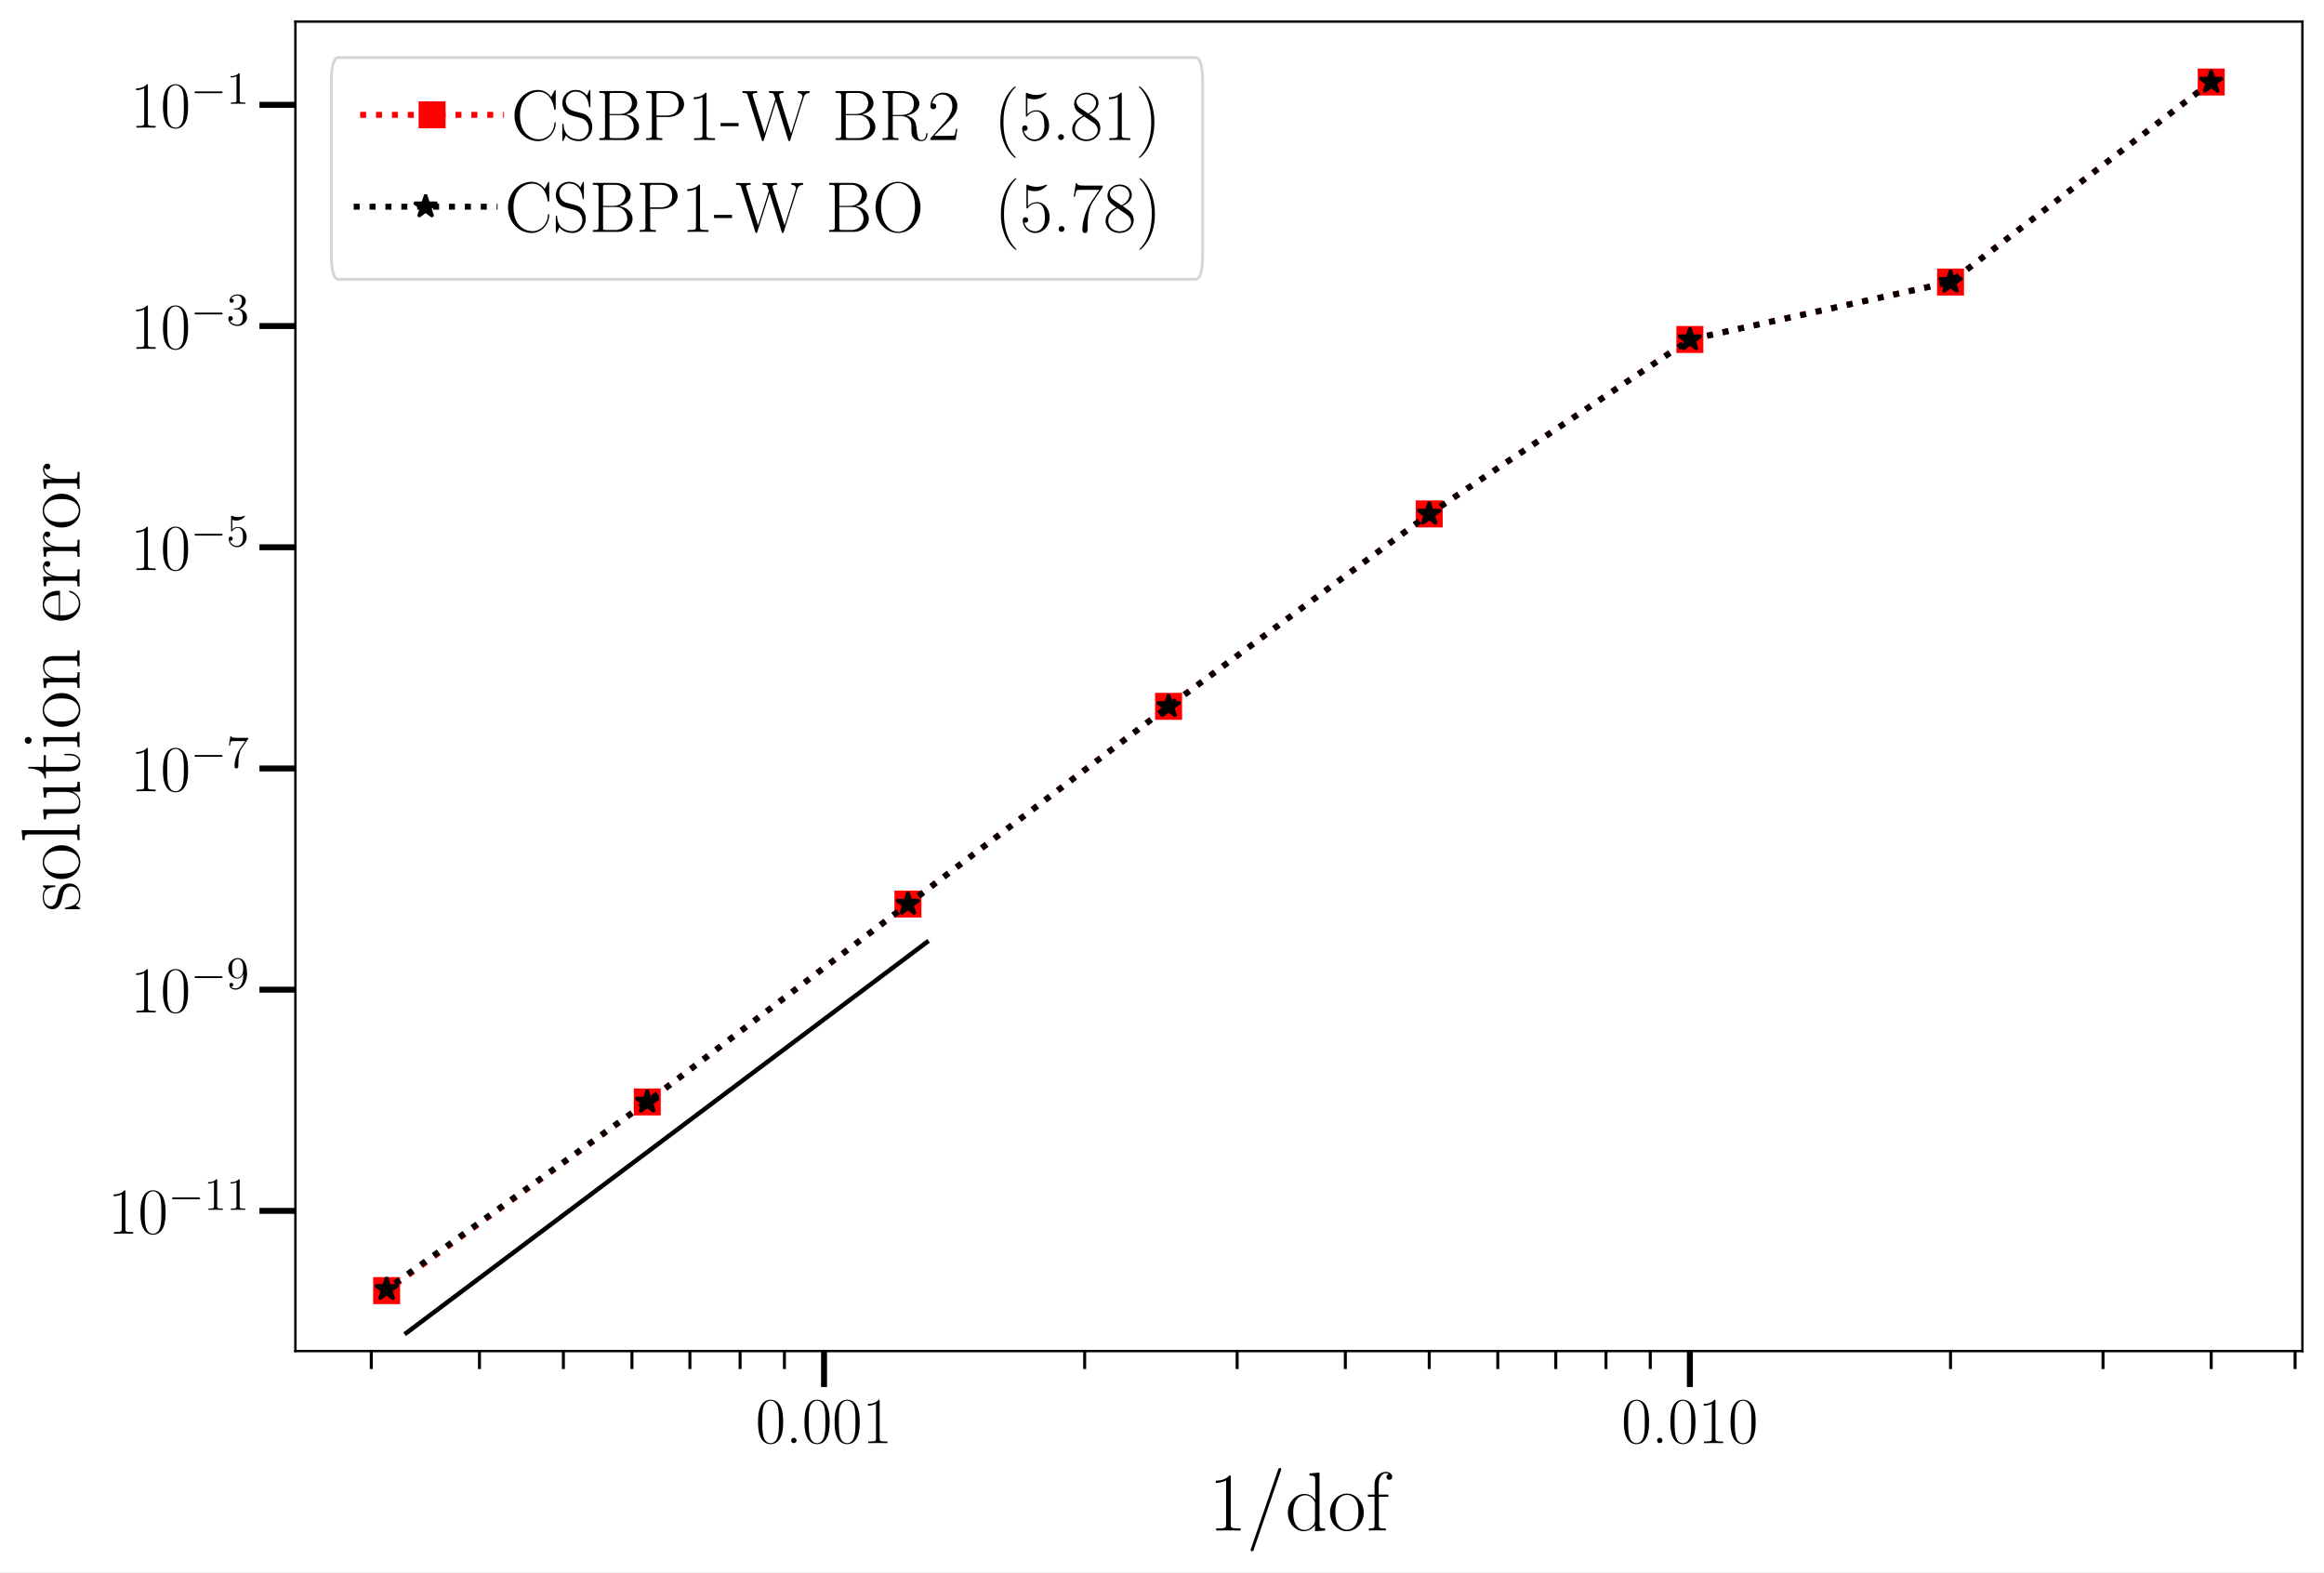 <?xml version="1.0" encoding="UTF-8" standalone="no"?>
<svg
   xmlns:dc="http://purl.org/dc/elements/1.1/"
   xmlns:cc="http://creativecommons.org/ns#"
   xmlns:rdf="http://www.w3.org/1999/02/22-rdf-syntax-ns#"
   xmlns:svg="http://www.w3.org/2000/svg"
   xmlns="http://www.w3.org/2000/svg"
   xmlns:xlink="http://www.w3.org/1999/xlink"
   xmlns:sodipodi="http://sodipodi.sourceforge.net/DTD/sodipodi-0.dtd"
   xmlns:inkscape="http://www.inkscape.org/namespaces/inkscape"
   inkscape:version="1.0 (4035a4fb49, 2020-05-01)"
   sodipodi:docname="errs_soln_VarOper_p4.svg"
   id="svg672"
   version="1.2"
   viewBox="0 0 775.357 524.751"
   height="524.751pt"
   width="775.357pt">
  <rect x="0" y="0" width="775.357" height="524.751" fill="#333333" stroke="none"/>
  <sodipodi:namedview
     inkscape:current-layer="surface14645"
     inkscape:window-maximized="1"
     inkscape:window-y="-8"
     inkscape:window-x="-8"
     inkscape:cy="298.76326"
     inkscape:cx="516.90474"
     inkscape:zoom="0.78322883"
     showgrid="false"
     id="namedview674"
     inkscape:window-height="715"
     inkscape:window-width="1366"
     inkscape:pageshadow="2"
     inkscape:pageopacity="0"
     guidetolerance="10"
     gridtolerance="10"
     objecttolerance="10"
     borderopacity="1"
     bordercolor="#666666"
     pagecolor="#ffffff" />
  <defs
     id="defs235">
    <g
       id="g137">
      <symbol
         id="glyph0-0"
         overflow="visible">
        <path
           id="path2"
           d=""
           style="stroke:none;" />
      </symbol>
      <symbol
         id="glyph0-1"
         overflow="visible">
        <path
           id="path5"
           d="M 9.203 -7.031 C 9.203 -8.375 9.188 -10.656 8.266 -12.406 C 7.453 -13.938 6.156 -14.484 5.016 -14.484 C 3.969 -14.484 2.625 -14.016 1.797 -12.438 C 0.922 -10.781 0.828 -8.75 0.828 -7.031 C 0.828 -5.781 0.859 -3.875 1.531 -2.219 C 2.484 0.047 4.172 0.344 5.016 0.344 C 6.031 0.344 7.562 -0.062 8.469 -2.141 C 9.125 -3.656 9.203 -5.438 9.203 -7.031 Z M 5.016 0 C 3.609 0 2.781 -1.203 2.484 -2.875 C 2.234 -4.172 2.234 -6.047 2.234 -7.281 C 2.234 -8.969 2.234 -10.375 2.516 -11.703 C 2.938 -13.562 4.172 -14.141 5.016 -14.141 C 5.922 -14.141 7.078 -13.547 7.5 -11.75 C 7.781 -10.5 7.797 -9.031 7.797 -7.281 C 7.797 -5.859 7.797 -4.094 7.547 -2.812 C 7.078 -0.422 5.781 0 5.016 0 Z M 5.016 0 "
           style="stroke:none;" />
      </symbol>
      <symbol
         id="glyph0-2"
         overflow="visible">
        <path
           id="path8"
           d="M 3.641 -0.906 C 3.641 -1.453 3.203 -1.797 2.734 -1.797 C 2.297 -1.797 1.844 -1.453 1.844 -0.906 C 1.844 -0.344 2.281 0 2.734 0 C 3.172 0 3.641 -0.344 3.641 -0.906 Z M 3.641 -0.906 "
           style="stroke:none;" />
      </symbol>
      <symbol
         id="glyph0-3"
         overflow="visible">
        <path
           id="path11"
           d="M 5.828 -14.016 C 5.828 -14.469 5.812 -14.484 5.5 -14.484 C 4.641 -13.453 3.359 -13.125 2.125 -13.094 C 2.062 -13.094 1.953 -13.094 1.922 -13.047 C 1.906 -13 1.906 -12.953 1.906 -12.5 C 2.594 -12.5 3.734 -12.625 4.609 -13.156 L 4.609 -1.594 C 4.609 -0.828 4.562 -0.562 2.672 -0.562 L 2.016 -0.562 L 2.016 0 C 3.062 -0.016 4.172 -0.047 5.219 -0.047 C 6.266 -0.047 7.359 -0.016 8.422 0 L 8.422 -0.562 L 7.766 -0.562 C 5.875 -0.562 5.828 -0.812 5.828 -1.594 Z M 5.828 -14.016 "
           style="stroke:none;" />
      </symbol>
      <symbol
         id="glyph1-0"
         overflow="visible">
        <path
           id="path14"
           d=""
           style="stroke:none;" />
      </symbol>
      <symbol
         id="glyph1-1"
         overflow="visible">
        <path
           id="path17"
           d="M 7.422 -17.828 C 7.422 -18.406 7.391 -18.438 7 -18.438 C 5.906 -17.125 4.266 -16.703 2.703 -16.656 C 2.625 -16.656 2.484 -16.656 2.453 -16.594 C 2.422 -16.547 2.422 -16.484 2.422 -15.891 C 3.297 -15.891 4.734 -16.062 5.859 -16.734 L 5.859 -2.031 C 5.859 -1.062 5.797 -0.719 3.406 -0.719 L 2.562 -0.719 L 2.562 0 C 3.906 -0.031 5.297 -0.062 6.641 -0.062 C 7.984 -0.062 9.375 -0.031 10.703 0 L 10.703 -0.719 L 9.875 -0.719 C 7.469 -0.719 7.422 -1.031 7.422 -2.031 Z M 7.422 -17.828 "
           style="stroke:none;" />
      </symbol>
      <symbol
         id="glyph1-2"
         overflow="visible">
        <path
           id="path20"
           d="M 11.344 -19.906 C 11.484 -20.281 11.484 -20.328 11.484 -20.391 C 11.484 -20.719 11.234 -20.891 11.016 -20.891 C 10.688 -20.891 10.578 -20.672 10.453 -20.328 L 1.422 5.969 C 1.281 6.328 1.281 6.391 1.281 6.438 C 1.281 6.781 1.531 6.938 1.75 6.938 C 2.094 6.938 2.203 6.719 2.312 6.391 Z M 11.344 -19.906 "
           style="stroke:none;" />
      </symbol>
      <symbol
         id="glyph1-3"
         overflow="visible">
        <path
           id="path23"
           d="M 8.141 -19.047 L 8.141 -18.328 C 9.797 -18.328 10.047 -18.156 10.047 -16.812 L 10.047 -10.297 C 9.922 -10.438 8.781 -12.219 6.531 -12.219 C 3.688 -12.219 0.922 -9.672 0.922 -6 C 0.922 -2.344 3.516 0.219 6.25 0.219 C 8.625 0.219 9.844 -1.625 9.984 -1.812 L 9.984 0.219 L 13.359 0 L 13.359 -0.719 C 11.719 -0.719 11.469 -0.891 11.469 -2.234 L 11.469 -19.359 Z M 9.984 -3.344 C 9.984 -2.516 9.484 -1.75 8.844 -1.203 C 7.891 -0.359 6.938 -0.219 6.422 -0.219 C 5.609 -0.219 2.703 -0.641 2.703 -5.969 C 2.703 -11.438 5.938 -11.766 6.672 -11.766 C 7.953 -11.766 8.984 -11.047 9.625 -10.047 C 9.984 -9.453 9.984 -9.375 9.984 -8.875 Z M 9.984 -3.344 "
           style="stroke:none;" />
      </symbol>
      <symbol
         id="glyph1-4"
         overflow="visible">
        <path
           id="path26"
           d="M 12.016 -5.969 C 12.016 -9.531 9.422 -12.328 6.391 -12.328 C 3.344 -12.328 0.75 -9.531 0.75 -5.969 C 0.75 -2.453 3.344 0.219 6.391 0.219 C 9.422 0.219 12.016 -2.453 12.016 -5.969 Z M 6.391 -0.281 C 5.078 -0.281 3.953 -1.062 3.312 -2.141 C 2.625 -3.406 2.531 -4.969 2.531 -6.188 C 2.531 -7.359 2.594 -8.812 3.312 -10.062 C 3.875 -10.984 4.969 -11.875 6.391 -11.875 C 7.641 -11.875 8.703 -11.188 9.375 -10.203 C 10.234 -8.891 10.234 -7.062 10.234 -6.188 C 10.234 -5.109 10.188 -3.438 9.422 -2.094 C 8.641 -0.812 7.453 -0.281 6.391 -0.281 Z M 6.391 -0.281 "
           style="stroke:none;" />
      </symbol>
      <symbol
         id="glyph1-5"
         overflow="visible">
        <path
           id="path29"
           d="M 4.266 -11.266 L 7.453 -11.266 L 7.453 -12 L 4.219 -12 L 4.219 -15.375 C 4.219 -17.688 5.391 -19.141 6.578 -19.141 C 6.938 -19.141 7.359 -19.016 7.641 -18.828 C 7.422 -18.766 6.828 -18.578 6.828 -17.875 C 6.828 -17.156 7.391 -16.922 7.781 -16.922 C 8.172 -16.922 8.734 -17.156 8.734 -17.875 C 8.734 -18.938 7.719 -19.578 6.609 -19.578 C 5.016 -19.578 2.844 -18.266 2.844 -15.312 L 2.844 -12 L 0.609 -12 L 0.609 -11.266 L 2.844 -11.266 L 2.844 -1.922 C 2.844 -0.859 2.734 -0.719 0.953 -0.719 L 0.953 0 C 1.625 -0.062 2.906 -0.062 3.625 -0.062 C 4.438 -0.062 5.859 -0.062 6.609 0 L 6.609 -0.719 C 4.609 -0.719 4.266 -0.719 4.266 -1.984 Z M 4.266 -11.266 "
           style="stroke:none;" />
      </symbol>
      <symbol
         id="glyph2-0"
         overflow="visible">
        <path
           id="path32"
           d=""
           style="stroke:none;" />
      </symbol>
      <symbol
         id="glyph2-1"
         overflow="visible">
        <path
           id="path35"
           d="M 10.109 -3.531 C 10.375 -3.531 10.656 -3.531 10.656 -3.828 C 10.656 -4.141 10.375 -4.141 10.109 -4.141 L 1.812 -4.141 C 1.547 -4.141 1.281 -4.141 1.281 -3.828 C 1.281 -3.531 1.547 -3.531 1.812 -3.531 Z M 10.109 -3.531 "
           style="stroke:none;" />
      </symbol>
      <symbol
         id="glyph3-0"
         overflow="visible">
        <path
           id="path38"
           d=""
           style="stroke:none;" />
      </symbol>
      <symbol
         id="glyph3-1"
         overflow="visible">
        <path
           id="path41"
           d="M 4.422 -9.828 C 4.422 -10.188 4.422 -10.203 4.109 -10.203 C 3.75 -9.797 2.984 -9.219 1.391 -9.219 L 1.391 -8.781 C 1.75 -8.781 2.516 -8.781 3.359 -9.172 L 3.359 -1.188 C 3.359 -0.625 3.312 -0.438 1.969 -0.438 L 1.484 -0.438 L 1.484 0 C 1.906 -0.031 3.391 -0.031 3.891 -0.031 C 4.406 -0.031 5.875 -0.031 6.297 0 L 6.297 -0.438 L 5.812 -0.438 C 4.469 -0.438 4.422 -0.625 4.422 -1.188 Z M 4.422 -9.828 "
           style="stroke:none;" />
      </symbol>
      <symbol
         id="glyph3-2"
         overflow="visible">
        <path
           id="path44"
           d="M 5.609 -4.469 C 5.609 -0.844 4 -0.094 3.078 -0.094 C 2.719 -0.094 1.906 -0.141 1.516 -0.672 L 1.609 -0.672 C 1.719 -0.641 2.266 -0.734 2.266 -1.297 C 2.266 -1.641 2.047 -1.938 1.641 -1.938 C 1.25 -1.938 1 -1.672 1 -1.281 C 1 -0.328 1.766 0.328 3.094 0.328 C 5.016 0.328 6.875 -1.719 6.875 -5.047 C 6.875 -9.172 5.156 -10.203 3.812 -10.203 C 2.125 -10.203 0.625 -8.797 0.625 -6.766 C 0.625 -4.734 2.062 -3.359 3.594 -3.359 C 4.719 -3.359 5.312 -4.188 5.609 -4.969 Z M 3.656 -3.672 C 2.688 -3.672 2.266 -4.453 2.125 -4.734 C 1.891 -5.328 1.891 -6.062 1.891 -6.75 C 1.891 -7.609 1.891 -8.344 2.281 -8.969 C 2.562 -9.391 2.984 -9.828 3.812 -9.828 C 4.688 -9.828 5.125 -9.062 5.281 -8.719 C 5.578 -7.969 5.578 -6.656 5.578 -6.422 C 5.578 -5.141 5 -3.672 3.656 -3.672 Z M 3.656 -3.672 "
           style="stroke:none;" />
      </symbol>
      <symbol
         id="glyph3-3"
         overflow="visible">
        <path
           id="path47"
           d="M 7.281 -9.531 L 7.281 -9.875 L 3.594 -9.875 C 1.734 -9.875 1.703 -10.078 1.641 -10.375 L 1.297 -10.375 L 0.828 -7.297 L 1.172 -7.297 C 1.219 -7.578 1.344 -8.531 1.547 -8.703 C 1.672 -8.797 2.828 -8.797 3.031 -8.797 L 6.297 -8.797 L 4.672 -6.453 C 4.25 -5.859 2.703 -3.344 2.703 -0.453 C 2.703 -0.297 2.703 0.328 3.328 0.328 C 3.969 0.328 3.969 -0.281 3.969 -0.469 L 3.969 -1.25 C 3.969 -3.531 4.344 -5.312 5.062 -6.344 Z M 7.281 -9.531 "
           style="stroke:none;" />
      </symbol>
      <symbol
         id="glyph3-4"
         overflow="visible">
        <path
           id="path50"
           d="M 1.969 -8.797 C 2.625 -8.578 3.156 -8.562 3.328 -8.562 C 5.062 -8.562 6.172 -9.828 6.172 -10.047 C 6.172 -10.109 6.141 -10.188 6.047 -10.188 C 6.016 -10.188 5.984 -10.188 5.844 -10.125 C 4.984 -9.766 4.25 -9.719 3.844 -9.719 C 2.844 -9.719 2.125 -10.016 1.828 -10.141 C 1.719 -10.188 1.688 -10.188 1.672 -10.188 C 1.547 -10.188 1.547 -10.094 1.547 -9.844 L 1.547 -5.297 C 1.547 -5.016 1.547 -4.922 1.734 -4.922 C 1.812 -4.922 1.828 -4.938 1.984 -5.125 C 2.406 -5.75 3.125 -6.125 3.891 -6.125 C 4.703 -6.125 5.109 -5.375 5.234 -5.109 C 5.5 -4.516 5.516 -3.766 5.516 -3.172 C 5.516 -2.594 5.516 -1.719 5.078 -1.031 C 4.734 -0.469 4.141 -0.094 3.469 -0.094 C 2.453 -0.094 1.453 -0.781 1.188 -1.906 C 1.266 -1.875 1.344 -1.859 1.422 -1.859 C 1.688 -1.859 2.109 -2.016 2.109 -2.531 C 2.109 -2.969 1.812 -3.203 1.422 -3.203 C 1.156 -3.203 0.75 -3.062 0.75 -2.469 C 0.75 -1.172 1.797 0.328 3.5 0.328 C 5.234 0.328 6.75 -1.141 6.75 -3.078 C 6.75 -4.906 5.531 -6.422 3.906 -6.422 C 3.031 -6.422 2.359 -6.047 1.969 -5.609 Z M 1.969 -8.797 "
           style="stroke:none;" />
      </symbol>
      <symbol
         id="glyph3-5"
         overflow="visible">
        <path
           id="path53"
           d="M 2.828 -5.516 C 2.562 -5.5 2.5 -5.484 2.5 -5.344 C 2.5 -5.188 2.578 -5.188 2.859 -5.188 L 3.562 -5.188 C 4.859 -5.188 5.453 -4.109 5.453 -2.641 C 5.453 -0.625 4.406 -0.094 3.656 -0.094 C 2.922 -0.094 1.656 -0.438 1.219 -1.453 C 1.703 -1.375 2.141 -1.656 2.141 -2.203 C 2.141 -2.656 1.828 -2.969 1.391 -2.969 C 1.031 -2.969 0.625 -2.75 0.625 -2.156 C 0.625 -0.797 2 0.328 3.703 0.328 C 5.531 0.328 6.875 -1.078 6.875 -2.625 C 6.875 -4.031 5.734 -5.141 4.266 -5.406 C 5.594 -5.781 6.453 -6.906 6.453 -8.094 C 6.453 -9.312 5.203 -10.203 3.719 -10.203 C 2.172 -10.203 1.047 -9.266 1.047 -8.141 C 1.047 -7.531 1.516 -7.406 1.75 -7.406 C 2.078 -7.406 2.438 -7.641 2.438 -8.094 C 2.438 -8.594 2.078 -8.812 1.734 -8.812 C 1.641 -8.812 1.609 -8.812 1.562 -8.797 C 2.141 -9.828 3.594 -9.828 3.672 -9.828 C 4.172 -9.828 5.172 -9.609 5.172 -8.094 C 5.172 -7.812 5.125 -6.953 4.688 -6.297 C 4.219 -5.609 3.703 -5.562 3.281 -5.547 Z M 2.828 -5.516 "
           style="stroke:none;" />
      </symbol>
      <symbol
         id="glyph4-0"
         overflow="visible">
        <path
           id="path56"
           d=""
           style="stroke:none;" />
      </symbol>
      <symbol
         id="glyph4-1"
         overflow="visible">
        <path
           id="path59"
           d="M -11.766 -8.625 C -12.266 -8.625 -12.297 -8.594 -12.297 -8.422 C -12.297 -8.312 -12.266 -8.281 -11.859 -7.953 C -11.734 -7.859 -11.469 -7.609 -11.344 -7.531 C -12.297 -6.641 -12.328 -5.391 -12.328 -4.906 C -12.328 -1.812 -10.703 -0.703 -9.094 -0.703 C -6.578 -0.703 -6 -3.547 -5.828 -4.344 C -5.469 -6.109 -5.359 -6.719 -4.859 -7.312 C -4.516 -7.672 -3.906 -8.281 -2.906 -8.281 C -1.734 -8.281 -0.219 -7.609 -0.219 -5.047 C -0.219 -2.625 -2.062 -1.75 -4.516 -1.25 C -4.906 -1.172 -4.938 -1.172 -4.938 -0.953 C -4.938 -0.719 -4.906 -0.703 -4.344 -0.703 L -0.328 -0.703 C 0.172 -0.703 0.188 -0.719 0.188 -0.891 C 0.188 -1.031 0.172 -1.062 -0.062 -1.203 C -0.312 -1.359 -0.969 -1.781 -1.25 -1.953 C -0.5 -2.516 0.219 -3.484 0.219 -5.047 C 0.219 -7.812 -1.281 -9.281 -3.453 -9.281 C -4.875 -9.281 -5.641 -8.531 -5.969 -8.172 C -6.828 -7.328 -7.031 -6.359 -7.25 -5.188 C -7.594 -3.656 -7.984 -1.703 -9.672 -1.703 C -10.406 -1.703 -11.938 -2.094 -11.938 -4.906 C -11.938 -7.891 -9.141 -8.062 -8.25 -8.109 C -8.109 -8.141 -8.094 -8.281 -8.094 -8.375 C -8.094 -8.625 -8.172 -8.625 -8.641 -8.625 Z M -11.766 -8.625 "
           style="stroke:none;" />
      </symbol>
      <symbol
         id="glyph4-2"
         overflow="visible">
        <path
           id="path62"
           d="M -5.969 -12.016 C -9.531 -12.016 -12.328 -9.422 -12.328 -6.391 C -12.328 -3.344 -9.531 -0.75 -5.969 -0.75 C -2.453 -0.75 0.219 -3.344 0.219 -6.391 C 0.219 -9.422 -2.453 -12.016 -5.969 -12.016 Z M -0.281 -6.391 C -0.281 -5.078 -1.062 -3.953 -2.141 -3.312 C -3.406 -2.625 -4.969 -2.531 -6.188 -2.531 C -7.359 -2.531 -8.812 -2.594 -10.062 -3.312 C -10.984 -3.875 -11.875 -4.969 -11.875 -6.391 C -11.875 -7.641 -11.188 -8.703 -10.203 -9.375 C -8.891 -10.234 -7.062 -10.234 -6.188 -10.234 C -5.109 -10.234 -3.438 -10.188 -2.094 -9.422 C -0.812 -8.641 -0.281 -7.453 -0.281 -6.391 Z M -0.281 -6.391 "
           style="stroke:none;" />
      </symbol>
      <symbol
         id="glyph4-3"
         overflow="visible">
        <path
           id="path65"
           d="M -19.359 -4.266 L -19.047 -0.953 L -18.328 -0.953 C -18.328 -2.594 -18.156 -2.844 -16.812 -2.844 L -1.922 -2.844 C -0.859 -2.844 -0.719 -2.734 -0.719 -0.953 L 0 -0.953 C -0.062 -1.625 -0.062 -2.844 -0.062 -3.547 C -0.062 -4.266 -0.062 -5.5 0 -6.156 L -0.719 -6.156 C -0.719 -4.375 -0.844 -4.266 -1.922 -4.266 Z M -19.359 -4.266 "
           style="stroke:none;" />
      </symbol>
      <symbol
         id="glyph4-4"
         overflow="visible">
        <path
           id="path68"
           d="M -11.906 -8.203 L -11.188 -8.203 C -11.188 -9.844 -11.016 -10.094 -9.672 -10.094 L -4.609 -10.094 C -2.266 -10.094 -0.219 -8.844 -0.219 -6.781 C -0.219 -4.484 -1.594 -4.297 -3.047 -4.297 L -12.219 -4.297 L -11.906 -0.922 L -11.188 -0.922 C -11.188 -2.031 -11.188 -2.797 -10.062 -2.812 L -4.719 -2.812 C -2.844 -2.812 -1.641 -2.812 -0.859 -3.547 C -0.5 -3.906 0.219 -4.609 0.219 -6.609 C 0.219 -8.984 -1.781 -9.906 -2.375 -10.125 L -2.375 -10.156 L 0.219 -10.156 L 0 -13.469 L -0.719 -13.469 C -0.719 -11.828 -0.891 -11.578 -2.234 -11.578 L -12.219 -11.578 Z M -11.906 -8.203 "
           style="stroke:none;" />
      </symbol>
      <symbol
         id="glyph4-5"
         overflow="visible">
        <path
           id="path71"
           d="M -11.266 -4.219 L -11.266 -8.109 L -12 -8.109 L -12 -4.219 L -17.156 -4.219 L -17.156 -3.703 C -14.281 -3.656 -11.766 -2.672 -11.719 -0.312 L -11.266 -0.312 L -11.266 -2.734 L -3.438 -2.734 C -2.906 -2.734 0.219 -2.734 0.219 -5.969 C 0.219 -7.609 -1.391 -8.562 -3.453 -8.562 L -5.047 -8.562 L -5.047 -8.062 L -3.484 -8.062 C -1.562 -8.062 -0.281 -7.312 -0.281 -6.141 C -0.281 -5.328 -0.844 -4.219 -3.375 -4.219 Z M -11.266 -4.219 "
           style="stroke:none;" />
      </symbol>
      <symbol
         id="glyph4-6"
         overflow="visible">
        <path
           id="path74"
           d="M -17.188 -4.328 C -17.797 -4.328 -18.328 -3.828 -18.328 -3.172 C -18.328 -2.562 -17.828 -2.031 -17.188 -2.031 C -16.562 -2.031 -16.031 -2.531 -16.031 -3.172 C -16.031 -3.797 -16.547 -4.328 -17.188 -4.328 Z M -11.906 -1.062 L -11.188 -1.062 C -11.188 -2.625 -11.016 -2.844 -9.672 -2.844 L -1.922 -2.844 C -0.859 -2.844 -0.719 -2.734 -0.719 -0.953 L 0 -0.953 C -0.062 -1.625 -0.062 -2.812 -0.062 -3.516 C -0.062 -4.188 -0.062 -5.328 0 -5.969 L -0.719 -5.969 C -0.719 -4.328 -0.891 -4.266 -1.891 -4.266 L -12.219 -4.266 Z M -11.906 -1.062 "
           style="stroke:none;" />
      </symbol>
      <symbol
         id="glyph4-7"
         overflow="visible">
        <path
           id="path77"
           d="M -8.484 -11.578 C -9.906 -11.578 -12.219 -11.297 -12.219 -8 C -12.219 -5.797 -10.516 -4.656 -9.406 -4.234 L -9.406 -4.219 L -12.219 -4.219 L -11.906 -0.922 L -11.188 -0.922 C -11.188 -2.562 -11.016 -2.812 -9.672 -2.812 L -1.922 -2.812 C -0.859 -2.812 -0.719 -2.703 -0.719 -0.922 L 0 -0.922 C -0.062 -1.594 -0.062 -2.812 -0.062 -3.547 C -0.062 -4.266 -0.062 -5.516 0 -6.188 L -0.719 -6.188 C -0.719 -4.406 -0.844 -4.297 -1.922 -4.297 L -7.281 -4.297 C -9.844 -4.297 -11.766 -5.859 -11.766 -7.812 C -11.766 -9.875 -9.922 -10.094 -8.594 -10.094 L -1.922 -10.094 C -0.859 -10.094 -0.719 -9.984 -0.719 -8.203 L 0 -8.203 C -0.062 -8.875 -0.062 -10.094 -0.062 -10.828 C -0.062 -11.547 -0.062 -12.797 0 -13.469 L -0.719 -13.469 C -0.719 -11.688 -0.844 -11.578 -1.922 -11.578 Z M -8.484 -11.578 "
           style="stroke:none;" />
      </symbol>
      <symbol
         id="glyph4-8"
         overflow="visible">
        <path
           id="path80"
           d="M -6.547 -10.625 C -6.672 -10.734 -6.719 -10.734 -7 -10.734 C -9.844 -10.734 -12.328 -9.234 -12.328 -6.047 C -12.328 -3.094 -9.516 -0.75 -6.078 -0.75 C -2.453 -0.75 0.219 -3.406 0.219 -6.359 C 0.219 -9.484 -2.734 -10.703 -3.312 -10.703 C -3.516 -10.703 -3.516 -10.547 -3.516 -10.484 C -3.516 -10.297 -3.453 -10.266 -3.125 -10.156 C -1.234 -9.531 -0.281 -8 -0.281 -6.547 C -0.281 -5.359 -0.953 -4.156 -2.172 -3.406 C -3.594 -2.531 -5.25 -2.531 -6.547 -2.531 Z M -6.969 -2.562 C -10.984 -2.766 -11.875 -4.906 -11.875 -6.031 C -11.875 -7.922 -10.094 -9.203 -6.969 -9.234 Z M -6.969 -2.562 "
           style="stroke:none;" />
      </symbol>
      <symbol
         id="glyph4-9"
         overflow="visible">
        <path
           id="path83"
           d="M -6.578 -4.188 C -9.266 -4.188 -11.766 -5.328 -11.766 -7.422 C -11.766 -7.609 -11.734 -7.812 -11.656 -8 C -11.656 -8 -11.469 -7.391 -10.734 -7.391 C -10.062 -7.391 -9.797 -7.922 -9.797 -8.344 C -9.797 -8.672 -9.984 -9.281 -10.766 -9.281 C -11.656 -9.281 -12.219 -8.391 -12.219 -7.453 C -12.219 -5.328 -10.156 -4.406 -9.172 -4.125 L -9.172 -4.094 L -12.219 -4.094 L -11.906 -0.859 L -11.188 -0.859 C -11.188 -2.516 -11.016 -2.766 -9.672 -2.766 L -1.922 -2.766 C -0.859 -2.766 -0.719 -2.656 -0.719 -0.859 L 0 -0.859 C -0.062 -1.531 -0.062 -2.812 -0.062 -3.547 C -0.062 -4.344 -0.062 -5.766 0 -6.531 L -0.719 -6.531 C -0.719 -4.516 -0.719 -4.188 -1.984 -4.188 Z M -6.578 -4.188 "
           style="stroke:none;" />
      </symbol>
      <symbol
         id="glyph5-0"
         overflow="visible">
        <path
           id="path86"
           d=""
           style="stroke:none;" />
      </symbol>
      <symbol
         id="glyph5-1"
         overflow="visible">
        <path
           id="path89"
           d="M 14.844 -16.234 C 14.844 -16.656 14.828 -16.688 14.672 -16.688 C 14.578 -16.688 14.562 -16.656 14.391 -16.375 L 13.344 -14.375 C 12.172 -15.844 10.734 -16.703 8.891 -16.703 C 4.812 -16.703 1.094 -13.094 1.094 -8.172 C 1.094 -3.203 4.812 0.375 8.922 0.375 C 12.578 0.375 14.844 -2.844 14.844 -5.594 C 14.844 -5.828 14.844 -5.922 14.625 -5.922 C 14.438 -5.922 14.438 -5.859 14.422 -5.641 C 14.219 -2.297 11.828 -0.234 9.25 -0.234 C 6.812 -0.234 2.922 -1.953 2.922 -8.172 C 2.922 -14.422 6.891 -16.094 9.203 -16.094 C 11.906 -16.094 13.859 -13.75 14.312 -10.422 C 14.375 -10.141 14.375 -10.094 14.578 -10.094 C 14.844 -10.094 14.844 -10.141 14.844 -10.562 Z M 14.844 -16.234 "
           style="stroke:none;" />
      </symbol>
      <symbol
         id="glyph5-2"
         overflow="visible">
        <path
           id="path92"
           d="M 10.469 -16.234 C 10.469 -16.656 10.453 -16.688 10.297 -16.688 C 10.156 -16.688 10.109 -16.594 10.016 -16.375 L 9.297 -14.797 C 8.391 -16.109 7 -16.703 5.5 -16.703 C 3.062 -16.703 1.094 -14.781 1.094 -12.328 C 1.094 -11.594 1.266 -10.547 2.078 -9.531 C 2.969 -8.438 3.797 -8.25 5.719 -7.75 C 6.438 -7.547 7.625 -7.25 7.859 -7.141 C 9.234 -6.578 9.938 -5.141 9.938 -3.797 C 9.938 -2.078 8.719 -0.234 6.641 -0.234 C 4.094 -0.234 1.703 -1.672 1.531 -5.016 C 1.5 -5.406 1.484 -5.422 1.312 -5.422 C 1.125 -5.422 1.094 -5.406 1.094 -4.922 L 1.094 -0.094 C 1.094 0.328 1.125 0.359 1.266 0.359 C 1.438 0.359 1.484 0.234 1.812 -0.5 C 1.844 -0.578 1.844 -0.625 2.297 -1.531 C 3.484 0.047 5.5 0.375 6.641 0.375 C 9.25 0.375 11.094 -1.797 11.094 -4.328 C 11.094 -5.562 10.641 -6.531 10.375 -6.953 C 9.375 -8.484 8.297 -8.781 7.141 -9.062 C 6.984 -9.125 6.938 -9.125 5.594 -9.469 C 4.297 -9.797 3.75 -9.969 3.156 -10.609 C 2.484 -11.359 2.25 -12.125 2.25 -12.891 C 2.25 -14.438 3.484 -16.141 5.516 -16.141 C 8.062 -16.141 9.641 -14.344 10 -11.359 C 10.062 -10.922 10.094 -10.906 10.25 -10.906 C 10.469 -10.906 10.469 -10.969 10.469 -11.375 Z M 10.469 -16.234 "
           style="stroke:none;" />
      </symbol>
      <symbol
         id="glyph5-3"
         overflow="visible">
        <path
           id="path95"
           d="M 1.25 -16.328 L 1.25 -15.703 C 2.891 -15.703 3.156 -15.703 3.156 -14.625 L 3.156 -1.703 C 3.156 -0.625 2.891 -0.625 1.25 -0.625 L 1.25 0 L 9.469 0 C 12.531 0 14.516 -2.172 14.516 -4.344 C 14.516 -6.5 12.547 -8.344 10 -8.516 C 12.281 -8.969 13.891 -10.5 13.891 -12.312 C 13.891 -14.297 11.922 -16.328 8.844 -16.328 Z M 4.656 -8.672 L 4.656 -14.781 C 4.656 -15.594 4.703 -15.703 5.672 -15.703 L 8.719 -15.703 C 11.094 -15.703 12.141 -13.797 12.141 -12.312 C 12.141 -10.5 10.688 -8.672 8.109 -8.672 Z M 5.672 -0.625 C 4.703 -0.625 4.656 -0.734 4.656 -1.547 L 4.656 -8.297 L 9.078 -8.297 C 11.547 -8.297 12.734 -6.125 12.734 -4.375 C 12.734 -2.625 11.375 -0.625 8.781 -0.625 Z M 5.672 -0.625 "
           style="stroke:none;" />
      </symbol>
      <symbol
         id="glyph5-4"
         overflow="visible">
        <path
           id="path98"
           d="M 4.734 -7.672 L 8.562 -7.672 C 11.641 -7.672 13.891 -9.688 13.891 -11.953 C 13.891 -14.219 11.688 -16.328 8.562 -16.328 L 1.25 -16.328 L 1.25 -15.703 C 2.891 -15.703 3.156 -15.703 3.156 -14.625 L 3.156 -1.703 C 3.156 -0.625 2.891 -0.625 1.25 -0.625 L 1.25 0 C 1.938 -0.047 3.203 -0.047 3.938 -0.047 C 4.688 -0.047 5.953 -0.047 6.641 0 L 6.641 -0.625 C 5 -0.625 4.734 -0.625 4.734 -1.703 Z M 4.688 -8.172 L 4.688 -14.781 C 4.688 -15.594 4.734 -15.703 5.688 -15.703 L 8.109 -15.703 C 11.188 -15.703 12.078 -13.938 12.078 -11.953 C 12.078 -9.781 11.016 -8.172 8.109 -8.172 Z M 4.688 -8.172 "
           style="stroke:none;" />
      </symbol>
      <symbol
         id="glyph5-5"
         overflow="visible">
        <path
           id="path101"
           d="M 6.359 -15.281 C 6.359 -15.781 6.328 -15.797 6 -15.797 C 5.062 -14.672 3.656 -14.312 2.312 -14.266 C 2.25 -14.266 2.125 -14.266 2.109 -14.219 C 2.078 -14.172 2.078 -14.125 2.078 -13.625 C 2.828 -13.625 4.062 -13.766 5.016 -14.344 L 5.016 -1.75 C 5.016 -0.906 4.969 -0.625 2.922 -0.625 L 2.203 -0.625 L 2.203 0 C 3.344 -0.031 4.547 -0.047 5.688 -0.047 C 6.844 -0.047 8.031 -0.031 9.188 0 L 9.188 -0.625 L 8.469 -0.625 C 6.406 -0.625 6.359 -0.891 6.359 -1.75 Z M 6.359 -15.281 "
           style="stroke:none;" />
      </symbol>
      <symbol
         id="glyph5-6"
         overflow="visible">
        <path
           id="path104"
           d="M 6.094 -4.609 L 6.094 -5.672 L 0.094 -5.672 L 0.094 -4.609 Z M 6.094 -4.609 "
           style="stroke:none;" />
      </symbol>
      <symbol
         id="glyph5-7"
         overflow="visible">
        <path
           id="path107"
           d="M 20.625 -14.172 C 20.844 -14.828 21.203 -15.656 22.594 -15.703 L 22.594 -16.328 C 22.188 -16.297 21.344 -16.281 20.922 -16.281 C 20.312 -16.281 19.266 -16.281 18.688 -16.328 L 18.688 -15.703 C 19.766 -15.688 20.219 -15.078 20.219 -14.516 C 20.219 -14.344 20.203 -14.25 20.109 -13.984 L 16.406 -2.172 L 12.5 -14.609 C 12.438 -14.844 12.406 -14.938 12.406 -15.031 C 12.406 -15.703 13.453 -15.703 13.906 -15.703 L 13.906 -16.328 C 13.219 -16.281 12.031 -16.281 11.281 -16.281 C 10.688 -16.281 9.609 -16.281 9.062 -16.328 L 9.062 -15.703 C 10.156 -15.703 10.453 -15.641 10.688 -15.203 C 10.781 -14.984 11.172 -13.75 11.172 -13.672 C 11.172 -13.578 11.109 -13.438 11.094 -13.359 L 7.578 -2.203 L 3.688 -14.609 C 3.562 -14.938 3.562 -14.984 3.562 -15.031 C 3.562 -15.703 4.609 -15.703 5.094 -15.703 L 5.094 -16.328 C 4.406 -16.281 3.203 -16.281 2.469 -16.281 C 1.844 -16.281 0.781 -16.281 0.219 -16.328 L 0.219 -15.703 C 1.656 -15.703 1.75 -15.562 1.984 -14.797 L 6.641 -0.031 C 6.766 0.328 6.766 0.375 6.984 0.375 C 7.172 0.375 7.25 0.328 7.344 0 L 11.406 -12.953 L 15.469 0 C 15.562 0.328 15.641 0.375 15.828 0.375 C 16.047 0.375 16.047 0.328 16.156 -0.031 Z M 20.625 -14.172 "
           style="stroke:none;" />
      </symbol>
      <symbol
         id="glyph5-8"
         overflow="visible">
        <path
           id="path110"
           d="M 9.375 -8.156 C 11.641 -8.609 13.562 -10.141 13.562 -12.047 C 13.562 -14.297 11.016 -16.328 7.672 -16.328 L 1.25 -16.328 L 1.25 -15.703 C 2.891 -15.703 3.156 -15.703 3.156 -14.625 L 3.156 -1.703 C 3.156 -0.625 2.891 -0.625 1.25 -0.625 L 1.25 0 C 1.938 -0.047 3.172 -0.047 3.922 -0.047 C 4.656 -0.047 5.906 -0.047 6.594 0 L 6.594 -0.625 C 4.953 -0.625 4.688 -0.625 4.688 -1.703 L 4.688 -7.984 L 7.484 -7.984 C 8.844 -7.984 9.609 -7.438 9.938 -7.125 C 10.906 -6.188 10.906 -5.547 10.906 -3.922 C 10.906 -2.312 10.906 -1.5 11.625 -0.688 C 12.531 0.281 13.75 0.375 14.266 0.375 C 16.047 0.375 16.297 -1.609 16.297 -2.016 C 16.297 -2.156 16.297 -2.312 16.094 -2.312 C 15.891 -2.312 15.875 -2.172 15.875 -2.078 C 15.75 -0.531 15.062 0 14.312 0 C 13 0 12.859 -1.5 12.719 -2.969 C 12.641 -3.469 12.594 -3.828 12.547 -4.344 C 12.406 -5.547 12.219 -7.297 9.375 -8.156 Z M 7.406 -8.359 L 4.688 -8.359 L 4.688 -14.781 C 4.688 -15.594 4.734 -15.703 5.688 -15.703 L 7.438 -15.703 C 9.422 -15.703 11.734 -15.016 11.734 -12.047 C 11.734 -8.969 9.203 -8.359 7.406 -8.359 Z M 7.406 -8.359 "
           style="stroke:none;" />
      </symbol>
      <symbol
         id="glyph5-9"
         overflow="visible">
        <path
           id="path113"
           d="M 9.969 -3.703 L 9.531 -3.703 C 9.297 -2.016 9.109 -1.719 9.016 -1.578 C 8.891 -1.391 7.172 -1.391 6.844 -1.391 L 2.25 -1.391 C 3.109 -2.312 4.781 -4.016 6.812 -5.969 C 8.266 -7.359 9.969 -8.984 9.969 -11.359 C 9.969 -14.172 7.719 -15.797 5.219 -15.797 C 2.578 -15.797 0.984 -13.484 0.984 -11.328 C 0.984 -10.406 1.672 -10.281 1.953 -10.281 C 2.203 -10.281 2.922 -10.422 2.922 -11.266 C 2.922 -12 2.297 -12.219 1.953 -12.219 C 1.812 -12.219 1.672 -12.188 1.578 -12.141 C 2.031 -14.172 3.422 -15.188 4.875 -15.188 C 6.953 -15.188 8.312 -13.531 8.312 -11.359 C 8.312 -9.281 7.094 -7.484 5.734 -5.922 L 0.984 -0.547 L 0.984 0 L 9.391 0 Z M 9.969 -3.703 "
           style="stroke:none;" />
      </symbol>
      <symbol
         id="glyph5-10"
         overflow="visible">
        <path
           id="path116"
           d="M 7.312 5.828 C 7.312 5.812 7.312 5.766 7.25 5.688 C 6.141 4.562 3.203 1.5 3.203 -5.953 C 3.203 -13.406 6.094 -16.453 7.266 -17.641 C 7.266 -17.672 7.312 -17.719 7.312 -17.781 C 7.312 -17.859 7.25 -17.906 7.141 -17.906 C 6.891 -17.906 4.859 -16.141 3.688 -13.5 C 2.484 -10.859 2.156 -8.266 2.156 -5.969 C 2.156 -4.25 2.312 -1.344 3.75 1.75 C 4.906 4.234 6.859 5.969 7.141 5.969 C 7.266 5.969 7.312 5.922 7.312 5.828 Z M 7.312 5.828 "
           style="stroke:none;" />
      </symbol>
      <symbol
         id="glyph5-11"
         overflow="visible">
        <path
           id="path119"
           d="M 2.719 -13.984 C 2.969 -13.891 3.938 -13.578 4.953 -13.578 C 7.172 -13.578 8.391 -14.781 9.078 -15.469 C 9.078 -15.656 9.078 -15.781 8.938 -15.781 C 8.922 -15.781 8.875 -15.781 8.672 -15.688 C 7.844 -15.328 6.859 -15.031 5.672 -15.031 C 4.953 -15.031 3.875 -15.125 2.703 -15.656 C 2.438 -15.781 2.391 -15.781 2.359 -15.781 C 2.25 -15.781 2.219 -15.75 2.219 -15.281 L 2.219 -8.344 C 2.219 -7.906 2.219 -7.797 2.469 -7.797 C 2.578 -7.797 2.625 -7.844 2.75 -8.016 C 3.516 -9.078 4.562 -9.531 5.766 -9.531 C 6.594 -9.531 8.391 -9.016 8.391 -4.922 C 8.391 -4.156 8.391 -2.766 7.672 -1.672 C 7.078 -0.688 6.141 -0.188 5.109 -0.188 C 3.531 -0.188 1.938 -1.297 1.5 -3.125 C 1.609 -3.109 1.797 -3.062 1.891 -3.062 C 2.203 -3.062 2.797 -3.234 2.797 -3.969 C 2.797 -4.609 2.344 -4.875 1.891 -4.875 C 1.344 -4.875 0.984 -4.547 0.984 -3.875 C 0.984 -1.797 2.625 0.375 5.156 0.375 C 7.625 0.375 9.969 -1.75 9.969 -4.828 C 9.969 -7.703 8.109 -9.922 5.781 -9.922 C 4.562 -9.922 3.531 -9.469 2.719 -8.609 Z M 2.719 -13.984 "
           style="stroke:none;" />
      </symbol>
      <symbol
         id="glyph5-12"
         overflow="visible">
        <path
           id="path122"
           d="M 3.969 -0.984 C 3.969 -1.578 3.484 -1.953 2.984 -1.953 C 2.516 -1.953 2.016 -1.578 2.016 -0.984 C 2.016 -0.375 2.484 0 2.984 0 C 3.469 0 3.969 -0.375 3.969 -0.984 Z M 3.969 -0.984 "
           style="stroke:none;" />
      </symbol>
      <symbol
         id="glyph5-13"
         overflow="visible">
        <path
           id="path125"
           d="M 6.5 -8.609 C 8.016 -9.375 9.531 -10.516 9.531 -12.359 C 9.531 -14.531 7.438 -15.797 5.5 -15.797 C 3.328 -15.797 1.406 -14.219 1.406 -12.047 C 1.406 -11.453 1.547 -10.422 2.484 -9.516 C 2.719 -9.281 3.734 -8.562 4.375 -8.109 C 3.297 -7.547 0.781 -6.234 0.781 -3.609 C 0.781 -1.141 3.125 0.375 5.453 0.375 C 8.016 0.375 10.156 -1.453 10.156 -3.891 C 10.156 -6.078 8.703 -7.078 7.75 -7.719 Z M 3.375 -10.703 C 3.172 -10.828 2.219 -11.578 2.219 -12.688 C 2.219 -14.156 3.734 -15.25 5.453 -15.25 C 7.344 -15.25 8.719 -13.906 8.719 -12.359 C 8.719 -10.141 6.234 -8.875 6.125 -8.875 C 6.094 -8.875 6.078 -8.875 5.875 -9.016 Z M 7.766 -5.812 C 8.125 -5.547 9.281 -4.75 9.281 -3.297 C 9.281 -1.531 7.5 -0.188 5.5 -0.188 C 3.328 -0.188 1.672 -1.75 1.672 -3.641 C 1.672 -5.516 3.125 -7.094 4.781 -7.844 Z M 7.766 -5.812 "
           style="stroke:none;" />
      </symbol>
      <symbol
         id="glyph5-14"
         overflow="visible">
        <path
           id="path128"
           d="M 6.281 -5.953 C 6.281 -7.672 6.125 -10.594 4.688 -13.672 C 3.531 -16.156 1.578 -17.906 1.297 -17.906 C 1.219 -17.906 1.125 -17.875 1.125 -17.766 C 1.125 -17.719 1.141 -17.688 1.172 -17.641 C 2.312 -16.453 5.234 -13.406 5.234 -5.969 C 5.234 1.484 2.344 4.516 1.172 5.719 C 1.141 5.766 1.125 5.781 1.125 5.828 C 1.125 5.953 1.219 5.969 1.297 5.969 C 1.547 5.969 3.578 4.203 4.75 1.578 C 5.953 -1.078 6.281 -3.656 6.281 -5.953 Z M 6.281 -5.953 "
           style="stroke:none;" />
      </symbol>
      <symbol
         id="glyph5-15"
         overflow="visible">
        <path
           id="path131"
           d="M 16.094 -8.125 C 16.094 -13.031 12.578 -16.703 8.609 -16.703 C 4.547 -16.703 1.094 -12.984 1.094 -8.125 C 1.094 -3.281 4.594 0.375 8.578 0.375 C 12.672 0.375 16.094 -3.344 16.094 -8.125 Z M 8.609 -0.047 C 5.875 -0.047 2.922 -2.766 2.922 -8.438 C 2.922 -14.078 6.172 -16.281 8.578 -16.281 C 11.109 -16.281 14.266 -14.016 14.266 -8.438 C 14.266 -2.672 11.234 -0.047 8.609 -0.047 Z M 8.609 -0.047 "
           style="stroke:none;" />
      </symbol>
      <symbol
         id="glyph5-16"
         overflow="visible">
        <path
           id="path134"
           d="M 10.781 -14.891 L 10.781 -15.422 L 5.156 -15.422 C 2.359 -15.422 2.312 -15.734 2.219 -16.188 L 1.797 -16.188 L 1.094 -11.719 L 1.531 -11.719 C 1.609 -12.172 1.766 -13.391 2.062 -13.844 C 2.203 -14.031 3.969 -14.031 4.375 -14.031 L 9.641 -14.031 L 6.984 -10.094 C 5.219 -7.438 4 -3.844 4 -0.719 C 4 -0.438 4 0.375 4.859 0.375 C 5.719 0.375 5.719 -0.438 5.719 -0.734 L 5.719 -1.844 C 5.719 -5.766 6.391 -8.344 7.484 -10 Z M 10.781 -14.891 "
           style="stroke:none;" />
      </symbol>
    </g>
    <clipPath
       id="clip1">
      <path
         id="path139"
         d="M 0 0 L 775.355 0 L 775.355 524.75 L 0 524.75 Z M 0 0 " />
    </clipPath>
    <clipPath
       id="clip2">
      <path
         id="path142"
         d="M 733.223 23 L 742 23 L 742 31.859 L 733.223 31.859 Z M 733.223 23 " />
    </clipPath>
    <clipPath
       id="clip3">
      <path
         id="path145"
         d="M 733.223 22.859 L 742.223 22.859 L 742.223 31.859 L 733.223 31.859 Z M 733.223 22.859 " />
    </clipPath>
    <clipPath
       id="clip4">
      <path
         id="path148"
         d="M 646.258 90 L 655 90 L 655 98.582 L 646.258 98.582 Z M 646.258 90 " />
    </clipPath>
    <clipPath
       id="clip5">
      <path
         id="path151"
         d="M 646.258 89.582 L 655.258 89.582 L 655.258 98.582 L 646.258 98.582 Z M 646.258 89.582 " />
    </clipPath>
    <clipPath
       id="clip6">
      <path
         id="path154"
         d="M 559.297 109 L 568 109 L 568 117.754 L 559.297 117.754 Z M 559.297 109 " />
    </clipPath>
    <clipPath
       id="clip7">
      <path
         id="path157"
         d="M 559.297 108.754 L 568.297 108.754 L 568.297 117.754 L 559.297 117.754 Z M 559.297 108.754 " />
    </clipPath>
    <clipPath
       id="clip8">
      <path
         id="path160"
         d="M 472.336 167 L 481 167 L 481 175.949 L 472.336 175.949 Z M 472.336 167 " />
    </clipPath>
    <clipPath
       id="clip9">
      <path
         id="path163"
         d="M 472.336 166.949 L 481.336 166.949 L 481.336 175.949 L 472.336 175.949 Z M 472.336 166.949 " />
    </clipPath>
    <clipPath
       id="clip10">
      <path
         id="path166"
         d="M 385.375 231.137 L 394 231.137 L 394 240 L 385.375 240 Z M 385.375 231.137 " />
    </clipPath>
    <clipPath
       id="clip11">
      <path
         id="path169"
         d="M 385.375 231.137 L 394.375 231.137 L 394.375 240.137 L 385.375 240.137 Z M 385.375 231.137 " />
    </clipPath>
    <clipPath
       id="clip12">
      <path
         id="path172"
         d="M 298.414 297.094 L 307 297.094 L 307 306 L 298.414 306 Z M 298.414 297.094 " />
    </clipPath>
    <clipPath
       id="clip13">
      <path
         id="path175"
         d="M 298.414 297.094 L 307.414 297.094 L 307.414 306.094 L 298.414 306.094 Z M 298.414 297.094 " />
    </clipPath>
    <clipPath
       id="clip14">
      <path
         id="path178"
         d="M 211.453 363.113 L 220 363.113 L 220 372 L 211.453 372 Z M 211.453 363.113 " />
    </clipPath>
    <clipPath
       id="clip15">
      <path
         id="path181"
         d="M 211.453 363.113 L 220.453 363.113 L 220.453 372.113 L 211.453 372.113 Z M 211.453 363.113 " />
    </clipPath>
    <clipPath
       id="clip16">
      <path
         id="path184"
         d="M 124.492 426.059 L 133 426.059 L 133 435 L 124.492 435 Z M 124.492 426.059 " />
    </clipPath>
    <clipPath
       id="clip17">
      <path
         id="path187"
         d="M 124.492 426.059 L 133.492 426.059 L 133.492 435.059 L 124.492 435.059 Z M 124.492 426.059 " />
    </clipPath>
    <clipPath
       id="clip18">
      <path
         id="path190"
         d="M 733.418 23 L 742 23 L 742 31 L 733.418 31 Z M 733.418 23 " />
    </clipPath>
    <clipPath
       id="clip19">
      <path
         id="path193"
         d="M 733.418 22.859 L 742.023 22.859 L 742.023 31.098 L 733.418 31.098 Z M 733.418 22.859 " />
    </clipPath>
    <clipPath
       id="clip20">
      <path
         id="path196"
         d="M 646.457 90 L 655 90 L 655 97.848 L 646.457 97.848 Z M 646.457 90 " />
    </clipPath>
    <clipPath
       id="clip21">
      <path
         id="path199"
         d="M 646.457 89.613 L 655.062 89.613 L 655.062 97.848 L 646.457 97.848 Z M 646.457 89.613 " />
    </clipPath>
    <clipPath
       id="clip22">
      <path
         id="path202"
         d="M 559.496 109 L 568 109 L 568 117 L 559.496 117 Z M 559.496 109 " />
    </clipPath>
    <clipPath
       id="clip23">
      <path
         id="path205"
         d="M 559.496 108.789 L 568.102 108.789 L 568.102 117.023 L 559.496 117.023 Z M 559.496 108.789 " />
    </clipPath>
    <clipPath
       id="clip24">
      <path
         id="path208"
         d="M 472.535 166.969 L 481.141 166.969 L 481.141 175.203 L 472.535 175.203 Z M 472.535 166.969 " />
    </clipPath>
    <clipPath
       id="clip25">
      <path
         id="path211"
         d="M 386 231.145 L 394 231.145 L 394 239 L 386 239 Z M 386 231.145 " />
    </clipPath>
    <clipPath
       id="clip26">
      <path
         id="path214"
         d="M 385.574 231.145 L 394.18 231.145 L 394.18 239.379 L 385.574 239.379 Z M 385.574 231.145 " />
    </clipPath>
    <clipPath
       id="clip27">
      <path
         id="path217"
         d="M 299 297.098 L 307 297.098 L 307 305 L 299 305 Z M 299 297.098 " />
    </clipPath>
    <clipPath
       id="clip28">
      <path
         id="path220"
         d="M 298.609 297.098 L 307.219 297.098 L 307.219 305.336 L 298.609 305.336 Z M 298.609 297.098 " />
    </clipPath>
    <clipPath
       id="clip29">
      <path
         id="path223"
         d="M 212 363.113 L 220 363.113 L 220 371 L 212 371 Z M 212 363.113 " />
    </clipPath>
    <clipPath
       id="clip30">
      <path
         id="path226"
         d="M 211.648 363.113 L 220.258 363.113 L 220.258 371.348 L 211.648 371.348 Z M 211.648 363.113 " />
    </clipPath>
    <clipPath
       id="clip31">
      <path
         id="path229"
         d="M 125 426 L 133 426 L 133 433.836 L 125 433.836 Z M 125 426 " />
    </clipPath>
    <clipPath
       id="clip32">
      <path
         id="path232"
         d="M 124.688 425.602 L 133.297 425.602 L 133.297 433.836 L 124.688 433.836 Z M 124.688 425.602 " />
    </clipPath>
  </defs>
  <g
     id="surface14645">
    <g
       id="g239"
       clip-rule="nonzero"
       clip-path="url(#clip1)">
      <path
         id="path237"
         d="M 0 524.75 L 775.355 524.75 L 775.355 0 L 0 0 Z M 0 524.75 "
         style=" stroke:none;fill-rule:nonzero;fill:rgb(100%,100%,100%);fill-opacity:1;" />
    </g>
    <path
       id="path241"
       d="M 98.559 450.719 L 768.156 450.719 L 768.156 7.199 L 98.559 7.199 Z M 98.559 450.719 "
       style=" stroke:none;fill-rule:nonzero;fill:rgb(100%,100%,100%);fill-opacity:1;" />
    <path
       id="path243"
       transform="matrix(1,0,0,-1,0,524.751)"
       d="M 274.922 74.032 L 274.922 62.032 "
       style="fill:none;stroke-width:2;stroke-linecap:butt;stroke-linejoin:round;stroke:rgb(0%,0%,0%);stroke-opacity:1;stroke-miterlimit:10;" />
    <g
       id="g255"
       style="fill:rgb(0%,0%,0%);fill-opacity:1;">
      <use
         id="use245"
         y="481.441"
         x="252.081"
         xlink:href="#glyph0-1" />
      <use
         id="use247"
         y="481.441"
         x="262.119"
         xlink:href="#glyph0-2" />
      <use
         id="use249"
         y="481.441"
         x="267.577"
         xlink:href="#glyph0-1" />
      <use
         id="use251"
         y="481.441"
         x="277.615"
         xlink:href="#glyph0-1" />
      <use
         id="use253"
         y="481.441"
         x="287.653"
         xlink:href="#glyph0-3" />
    </g>
    <path
       id="path257"
       transform="matrix(1,0,0,-1,0,524.751)"
       d="M 563.797 74.032 L 563.797 62.032 "
       style="fill:none;stroke-width:2;stroke-linecap:butt;stroke-linejoin:round;stroke:rgb(0%,0%,0%);stroke-opacity:1;stroke-miterlimit:10;" />
    <g
       id="g269"
       style="fill:rgb(0%,0%,0%);fill-opacity:1;">
      <use
         id="use259"
         y="481.441"
         x="540.959"
         xlink:href="#glyph0-1" />
      <use
         id="use261"
         y="481.441"
         x="550.997"
         xlink:href="#glyph0-2" />
      <use
         id="use263"
         y="481.441"
         x="556.455"
         xlink:href="#glyph0-1" />
      <use
         id="use265"
         y="481.441"
         x="566.493"
         xlink:href="#glyph0-3" />
      <use
         id="use267"
         y="481.441"
         x="576.532"
         xlink:href="#glyph0-1" />
    </g>
    <path
       id="path271"
       transform="matrix(1,0,0,-1,0,524.751)"
       d="M 123.871 74.032 L 123.871 68.032 "
       style="fill:none;stroke-width:1;stroke-linecap:butt;stroke-linejoin:round;stroke:rgb(0%,0%,0%);stroke-opacity:1;stroke-miterlimit:10;" />
    <path
       id="path273"
       transform="matrix(1,0,0,-1,0,524.751)"
       d="M 159.965 74.032 L 159.965 68.032 "
       style="fill:none;stroke-width:1;stroke-linecap:butt;stroke-linejoin:round;stroke:rgb(0%,0%,0%);stroke-opacity:1;stroke-miterlimit:10;" />
    <path
       id="path275"
       transform="matrix(1,0,0,-1,0,524.751)"
       d="M 187.961 74.032 L 187.961 68.032 "
       style="fill:none;stroke-width:1;stroke-linecap:butt;stroke-linejoin:round;stroke:rgb(0%,0%,0%);stroke-opacity:1;stroke-miterlimit:10;" />
    <path
       id="path277"
       transform="matrix(1,0,0,-1,0,524.751)"
       d="M 210.832 74.032 L 210.832 68.032 "
       style="fill:none;stroke-width:1;stroke-linecap:butt;stroke-linejoin:round;stroke:rgb(0%,0%,0%);stroke-opacity:1;stroke-miterlimit:10;" />
    <path
       id="path279"
       transform="matrix(1,0,0,-1,0,524.751)"
       d="M 230.172 74.032 L 230.172 68.032 "
       style="fill:none;stroke-width:1;stroke-linecap:butt;stroke-linejoin:round;stroke:rgb(0%,0%,0%);stroke-opacity:1;stroke-miterlimit:10;" />
    <path
       id="path281"
       transform="matrix(1,0,0,-1,0,524.751)"
       d="M 246.926 74.032 L 246.926 68.032 "
       style="fill:none;stroke-width:1;stroke-linecap:butt;stroke-linejoin:round;stroke:rgb(0%,0%,0%);stroke-opacity:1;stroke-miterlimit:10;" />
    <path
       id="path283"
       transform="matrix(1,0,0,-1,0,524.751)"
       d="M 261.703 74.032 L 261.703 68.032 "
       style="fill:none;stroke-width:1;stroke-linecap:butt;stroke-linejoin:round;stroke:rgb(0%,0%,0%);stroke-opacity:1;stroke-miterlimit:10;" />
    <path
       id="path285"
       transform="matrix(1,0,0,-1,0,524.751)"
       d="M 361.883 74.032 L 361.883 68.032 "
       style="fill:none;stroke-width:1;stroke-linecap:butt;stroke-linejoin:round;stroke:rgb(0%,0%,0%);stroke-opacity:1;stroke-miterlimit:10;" />
    <path
       id="path287"
       transform="matrix(1,0,0,-1,0,524.751)"
       d="M 412.75 74.032 L 412.75 68.032 "
       style="fill:none;stroke-width:1;stroke-linecap:butt;stroke-linejoin:round;stroke:rgb(0%,0%,0%);stroke-opacity:1;stroke-miterlimit:10;" />
    <path
       id="path289"
       transform="matrix(1,0,0,-1,0,524.751)"
       d="M 448.844 74.032 L 448.844 68.032 "
       style="fill:none;stroke-width:1;stroke-linecap:butt;stroke-linejoin:round;stroke:rgb(0%,0%,0%);stroke-opacity:1;stroke-miterlimit:10;" />
    <path
       id="path291"
       transform="matrix(1,0,0,-1,0,524.751)"
       d="M 476.836 74.032 L 476.836 68.032 "
       style="fill:none;stroke-width:1;stroke-linecap:butt;stroke-linejoin:round;stroke:rgb(0%,0%,0%);stroke-opacity:1;stroke-miterlimit:10;" />
    <path
       id="path293"
       transform="matrix(1,0,0,-1,0,524.751)"
       d="M 499.711 74.032 L 499.711 68.032 "
       style="fill:none;stroke-width:1;stroke-linecap:butt;stroke-linejoin:round;stroke:rgb(0%,0%,0%);stroke-opacity:1;stroke-miterlimit:10;" />
    <path
       id="path295"
       transform="matrix(1,0,0,-1,0,524.751)"
       d="M 519.051 74.032 L 519.051 68.032 "
       style="fill:none;stroke-width:1;stroke-linecap:butt;stroke-linejoin:round;stroke:rgb(0%,0%,0%);stroke-opacity:1;stroke-miterlimit:10;" />
    <path
       id="path297"
       transform="matrix(1,0,0,-1,0,524.751)"
       d="M 535.805 74.032 L 535.805 68.032 "
       style="fill:none;stroke-width:1;stroke-linecap:butt;stroke-linejoin:round;stroke:rgb(0%,0%,0%);stroke-opacity:1;stroke-miterlimit:10;" />
    <path
       id="path299"
       transform="matrix(1,0,0,-1,0,524.751)"
       d="M 550.582 74.032 L 550.582 68.032 "
       style="fill:none;stroke-width:1;stroke-linecap:butt;stroke-linejoin:round;stroke:rgb(0%,0%,0%);stroke-opacity:1;stroke-miterlimit:10;" />
    <path
       id="path301"
       transform="matrix(1,0,0,-1,0,524.751)"
       d="M 650.758 74.032 L 650.758 68.032 "
       style="fill:none;stroke-width:1;stroke-linecap:butt;stroke-linejoin:round;stroke:rgb(0%,0%,0%);stroke-opacity:1;stroke-miterlimit:10;" />
    <path
       id="path303"
       transform="matrix(1,0,0,-1,0,524.751)"
       d="M 701.629 74.032 L 701.629 68.032 "
       style="fill:none;stroke-width:1;stroke-linecap:butt;stroke-linejoin:round;stroke:rgb(0%,0%,0%);stroke-opacity:1;stroke-miterlimit:10;" />
    <path
       id="path305"
       transform="matrix(1,0,0,-1,0,524.751)"
       d="M 737.723 74.032 L 737.723 68.032 "
       style="fill:none;stroke-width:1;stroke-linecap:butt;stroke-linejoin:round;stroke:rgb(0%,0%,0%);stroke-opacity:1;stroke-miterlimit:10;" />
    <path
       id="path307"
       transform="matrix(1,0,0,-1,0,524.751)"
       d="M 765.715 74.032 L 765.715 68.032 "
       style="fill:none;stroke-width:1;stroke-linecap:butt;stroke-linejoin:round;stroke:rgb(0%,0%,0%);stroke-opacity:1;stroke-miterlimit:10;" />
    <g
       id="g319"
       style="fill:rgb(0%,0%,0%);fill-opacity:1;">
      <use
         id="use309"
         y="510.6"
         x="403.195"
         xlink:href="#glyph1-1" />
      <use
         id="use311"
         y="510.6"
         x="415.972"
         xlink:href="#glyph1-2" />
      <use
         id="use313"
         y="510.6"
         x="428.748"
         xlink:href="#glyph1-3" />
      <use
         id="use315"
         y="510.6"
         x="442.974"
         xlink:href="#glyph1-4" />
      <use
         id="use317"
         y="510.6"
         x="455.75"
         xlink:href="#glyph1-5" />
    </g>
    <path
       id="path321"
       transform="matrix(1,0,0,-1,0,524.751)"
       d="M 98.559 120.798 L 86.559 120.798 "
       style="fill:none;stroke-width:2;stroke-linecap:butt;stroke-linejoin:round;stroke:rgb(0%,0%,0%);stroke-opacity:1;stroke-miterlimit:10;" />
    <g
       id="g327"
       style="fill:rgb(0%,0%,0%);fill-opacity:1;">
      <use
         id="use323"
         y="411.565"
         x="35.998"
         xlink:href="#glyph0-3" />
      <use
         id="use325"
         y="411.565"
         x="46.036"
         xlink:href="#glyph0-1" />
    </g>
    <g
       id="g331"
       style="fill:rgb(0%,0%,0%);fill-opacity:1;">
      <use
         id="use329"
         y="403.611"
         x="56.101"
         xlink:href="#glyph2-1" />
    </g>
    <g
       id="g337"
       style="fill:rgb(0%,0%,0%);fill-opacity:1;">
      <use
         id="use333"
         y="403.611"
         x="68.035"
         xlink:href="#glyph3-1" />
      <use
         id="use335"
         y="403.611"
         x="75.537"
         xlink:href="#glyph3-1" />
    </g>
    <path
       id="path339"
       transform="matrix(1,0,0,-1,0,524.751)"
       d="M 98.559 194.595 L 86.559 194.595 "
       style="fill:none;stroke-width:2;stroke-linecap:butt;stroke-linejoin:round;stroke:rgb(0%,0%,0%);stroke-opacity:1;stroke-miterlimit:10;" />
    <g
       id="g345"
       style="fill:rgb(0%,0%,0%);fill-opacity:1;">
      <use
         id="use341"
         y="337.768"
         x="43.509"
         xlink:href="#glyph0-3" />
      <use
         id="use343"
         y="337.768"
         x="53.547"
         xlink:href="#glyph0-1" />
    </g>
    <g
       id="g349"
       style="fill:rgb(0%,0%,0%);fill-opacity:1;">
      <use
         id="use347"
         y="329.815"
         x="63.613"
         xlink:href="#glyph2-1" />
    </g>
    <g
       id="g353"
       style="fill:rgb(0%,0%,0%);fill-opacity:1;">
      <use
         id="use351"
         y="329.815"
         x="75.546"
         xlink:href="#glyph3-2" />
    </g>
    <path
       id="path355"
       transform="matrix(1,0,0,-1,0,524.751)"
       d="M 98.559 268.388 L 86.559 268.388 "
       style="fill:none;stroke-width:2;stroke-linecap:butt;stroke-linejoin:round;stroke:rgb(0%,0%,0%);stroke-opacity:1;stroke-miterlimit:10;" />
    <g
       id="g361"
       style="fill:rgb(0%,0%,0%);fill-opacity:1;">
      <use
         id="use357"
         y="263.972"
         x="43.509"
         xlink:href="#glyph0-3" />
      <use
         id="use359"
         y="263.972"
         x="53.547"
         xlink:href="#glyph0-1" />
    </g>
    <g
       id="g365"
       style="fill:rgb(0%,0%,0%);fill-opacity:1;">
      <use
         id="use363"
         y="256.018"
         x="63.613"
         xlink:href="#glyph2-1" />
    </g>
    <g
       id="g369"
       style="fill:rgb(0%,0%,0%);fill-opacity:1;">
      <use
         id="use367"
         y="256.018"
         x="75.546"
         xlink:href="#glyph3-3" />
    </g>
    <path
       id="path371"
       transform="matrix(1,0,0,-1,0,524.751)"
       d="M 98.559 342.184 L 86.559 342.184 "
       style="fill:none;stroke-width:2;stroke-linecap:butt;stroke-linejoin:round;stroke:rgb(0%,0%,0%);stroke-opacity:1;stroke-miterlimit:10;" />
    <g
       id="g377"
       style="fill:rgb(0%,0%,0%);fill-opacity:1;">
      <use
         id="use373"
         y="190.176"
         x="43.509"
         xlink:href="#glyph0-3" />
      <use
         id="use375"
         y="190.176"
         x="53.547"
         xlink:href="#glyph0-1" />
    </g>
    <g
       id="g381"
       style="fill:rgb(0%,0%,0%);fill-opacity:1;">
      <use
         id="use379"
         y="182.222"
         x="63.613"
         xlink:href="#glyph2-1" />
    </g>
    <g
       id="g385"
       style="fill:rgb(0%,0%,0%);fill-opacity:1;">
      <use
         id="use383"
         y="182.222"
         x="75.546"
         xlink:href="#glyph3-4" />
    </g>
    <path
       id="path387"
       transform="matrix(1,0,0,-1,0,524.751)"
       d="M 98.559 415.981 L 86.559 415.981 "
       style="fill:none;stroke-width:2;stroke-linecap:butt;stroke-linejoin:round;stroke:rgb(0%,0%,0%);stroke-opacity:1;stroke-miterlimit:10;" />
    <g
       id="g393"
       style="fill:rgb(0%,0%,0%);fill-opacity:1;">
      <use
         id="use389"
         y="116.379"
         x="43.509"
         xlink:href="#glyph0-3" />
      <use
         id="use391"
         y="116.379"
         x="53.547"
         xlink:href="#glyph0-1" />
    </g>
    <g
       id="g397"
       style="fill:rgb(0%,0%,0%);fill-opacity:1;">
      <use
         id="use395"
         y="108.425"
         x="63.613"
         xlink:href="#glyph2-1" />
    </g>
    <g
       id="g401"
       style="fill:rgb(0%,0%,0%);fill-opacity:1;">
      <use
         id="use399"
         y="108.425"
         x="75.546"
         xlink:href="#glyph3-5" />
    </g>
    <path
       id="path403"
       transform="matrix(1,0,0,-1,0,524.751)"
       d="M 98.559 489.778 L 86.559 489.778 "
       style="fill:none;stroke-width:2;stroke-linecap:butt;stroke-linejoin:round;stroke:rgb(0%,0%,0%);stroke-opacity:1;stroke-miterlimit:10;" />
    <g
       id="g409"
       style="fill:rgb(0%,0%,0%);fill-opacity:1;">
      <use
         id="use405"
         y="42.583"
         x="43.509"
         xlink:href="#glyph0-3" />
      <use
         id="use407"
         y="42.583"
         x="53.547"
         xlink:href="#glyph0-1" />
    </g>
    <g
       id="g413"
       style="fill:rgb(0%,0%,0%);fill-opacity:1;">
      <use
         id="use411"
         y="34.629"
         x="63.613"
         xlink:href="#glyph2-1" />
    </g>
    <g
       id="g417"
       style="fill:rgb(0%,0%,0%);fill-opacity:1;">
      <use
         id="use415"
         y="34.629"
         x="75.546"
         xlink:href="#glyph3-1" />
    </g>
    <g
       id="g435"
       style="fill:rgb(0%,0%,0%);fill-opacity:1;">
      <use
         id="use419"
         y="304.013"
         x="26.572"
         xlink:href="#glyph4-1" />
      <use
         id="use421"
         y="293.998"
         x="26.572"
         xlink:href="#glyph4-2" />
      <use
         id="use423"
         y="281.222"
         x="26.572"
         xlink:href="#glyph4-3" />
      <use
         id="use425"
         y="274.276"
         x="26.572"
         xlink:href="#glyph4-4" />
      <use
         id="use427"
         y="260.049"
         x="26.572"
         xlink:href="#glyph4-5" />
      <use
         id="use429"
         y="250.175"
         x="26.572"
         xlink:href="#glyph4-6" />
      <use
         id="use431"
         y="243.229"
         x="26.572"
         xlink:href="#glyph4-2" />
      <use
         id="use433"
         y="230.452"
         x="26.572"
         xlink:href="#glyph4-7" />
    </g>
    <g
       id="g447"
       style="fill:rgb(0%,0%,0%);fill-opacity:1;">
      <use
         id="use437"
         y="207.805"
         x="26.572"
         xlink:href="#glyph4-8" />
      <use
         id="use439"
         y="196.479"
         x="26.572"
         xlink:href="#glyph4-9" />
      <use
         id="use441"
         y="186.604"
         x="26.572"
         xlink:href="#glyph4-9" />
      <use
         id="use443"
         y="176.729"
         x="26.572"
         xlink:href="#glyph4-2" />
      <use
         id="use445"
         y="163.953"
         x="26.572"
         xlink:href="#glyph4-9" />
    </g>
    <path
       id="path449"
       transform="matrix(1,0,0,-1,0,524.751)"
       d="M 737.723 497.391 L 650.758 430.669 L 563.797 411.497 L 476.836 353.302 L 389.875 289.114 L 302.914 223.157 L 215.953 157.138 L 128.992 94.192 "
       style="fill:none;stroke-width:2;stroke-linecap:butt;stroke-linejoin:round;stroke:rgb(100%,0%,0%);stroke-opacity:1;stroke-dasharray:2,3.3;stroke-miterlimit:10;" />
    <g
       id="g453"
       clip-rule="nonzero"
       clip-path="url(#clip2)">
      <path
         id="path451"
         d="M 733.723 31.359 L 741.723 31.359 L 741.723 23.359 L 733.723 23.359 Z M 733.723 31.359 "
         style=" stroke:none;fill-rule:nonzero;fill:rgb(100%,0%,0%);fill-opacity:1;" />
    </g>
    <g
       id="g457"
       clip-rule="nonzero"
       clip-path="url(#clip3)">
      <path
         id="path455"
         transform="matrix(1,0,0,-1,737.721,27.36)"
         d="M -3.998 -3.999 L 4.002 -3.999 L 4.002 4.001 L -3.998 4.001 Z M -3.998 -3.999 "
         style="fill:none;stroke-width:1;stroke-linecap:butt;stroke-linejoin:miter;stroke:rgb(100%,0%,0%);stroke-opacity:1;stroke-miterlimit:10;" />
    </g>
    <g
       id="g461"
       clip-rule="nonzero"
       clip-path="url(#clip4)">
      <path
         id="path459"
         d="M 646.758 98.082 L 654.758 98.082 L 654.758 90.082 L 646.758 90.082 Z M 646.758 98.082 "
         style=" stroke:none;fill-rule:nonzero;fill:rgb(100%,0%,0%);fill-opacity:1;" />
    </g>
    <g
       id="g465"
       clip-rule="nonzero"
       clip-path="url(#clip5)">
      <path
         id="path463"
         transform="matrix(1,0,0,-1,650.76,94.082)"
         d="M -4.002 -4 L 3.998 -4 L 3.998 4 L -4.002 4 Z M -4.002 -4 "
         style="fill:none;stroke-width:1;stroke-linecap:butt;stroke-linejoin:miter;stroke:rgb(100%,0%,0%);stroke-opacity:1;stroke-miterlimit:10;" />
    </g>
    <g
       id="g469"
       clip-rule="nonzero"
       clip-path="url(#clip6)">
      <path
         id="path467"
         d="M 559.797 117.254 L 567.797 117.254 L 567.797 109.254 L 559.797 109.254 Z M 559.797 117.254 "
         style=" stroke:none;fill-rule:nonzero;fill:rgb(100%,0%,0%);fill-opacity:1;" />
    </g>
    <g
       id="g473"
       clip-rule="nonzero"
       clip-path="url(#clip7)">
      <path
         id="path471"
         transform="matrix(1,0,0,-1,563.799,113.254)"
         d="M -4.002 -4 L 3.998 -4 L 3.998 4 L -4.002 4 Z M -4.002 -4 "
         style="fill:none;stroke-width:1;stroke-linecap:butt;stroke-linejoin:miter;stroke:rgb(100%,0%,0%);stroke-opacity:1;stroke-miterlimit:10;" />
    </g>
    <g
       id="g477"
       clip-rule="nonzero"
       clip-path="url(#clip8)">
      <path
         id="path475"
         d="M 472.836 175.449 L 480.836 175.449 L 480.836 167.449 L 472.836 167.449 Z M 472.836 175.449 "
         style=" stroke:none;fill-rule:nonzero;fill:rgb(100%,0%,0%);fill-opacity:1;" />
    </g>
    <g
       id="g481"
       clip-rule="nonzero"
       clip-path="url(#clip9)">
      <path
         id="path479"
         transform="matrix(1,0,0,-1,476.838,171.45)"
         d="M -4.002 -3.999 L 3.998 -3.999 L 3.998 4.001 L -4.002 4.001 Z M -4.002 -3.999 "
         style="fill:none;stroke-width:1;stroke-linecap:butt;stroke-linejoin:miter;stroke:rgb(100%,0%,0%);stroke-opacity:1;stroke-miterlimit:10;" />
    </g>
    <g
       id="g485"
       clip-rule="nonzero"
       clip-path="url(#clip10)">
      <path
         id="path483"
         d="M 385.875 239.637 L 393.875 239.637 L 393.875 231.637 L 385.875 231.637 Z M 385.875 239.637 "
         style=" stroke:none;fill-rule:nonzero;fill:rgb(100%,0%,0%);fill-opacity:1;" />
    </g>
    <g
       id="g489"
       clip-rule="nonzero"
       clip-path="url(#clip11)">
      <path
         id="path487"
         transform="matrix(1,0,0,-1,389.877,235.637)"
         d="M -4.002 -3.999 L 3.998 -3.999 L 3.998 4.001 L -4.002 4.001 Z M -4.002 -3.999 "
         style="fill:none;stroke-width:1;stroke-linecap:butt;stroke-linejoin:miter;stroke:rgb(100%,0%,0%);stroke-opacity:1;stroke-miterlimit:10;" />
    </g>
    <g
       id="g493"
       clip-rule="nonzero"
       clip-path="url(#clip12)">
      <path
         id="path491"
         d="M 298.914 305.594 L 306.914 305.594 L 306.914 297.594 L 298.914 297.594 Z M 298.914 305.594 "
         style=" stroke:none;fill-rule:nonzero;fill:rgb(100%,0%,0%);fill-opacity:1;" />
    </g>
    <g
       id="g497"
       clip-rule="nonzero"
       clip-path="url(#clip13)">
      <path
         id="path495"
         transform="matrix(1,0,0,-1,302.916,301.595)"
         d="M -4.001 -3.999 L 3.999 -3.999 L 3.999 4.001 L -4.001 4.001 Z M -4.001 -3.999 "
         style="fill:none;stroke-width:1;stroke-linecap:butt;stroke-linejoin:miter;stroke:rgb(100%,0%,0%);stroke-opacity:1;stroke-miterlimit:10;" />
    </g>
    <g
       id="g501"
       clip-rule="nonzero"
       clip-path="url(#clip14)">
      <path
         id="path499"
         d="M 211.953 371.613 L 219.953 371.613 L 219.953 363.613 L 211.953 363.613 Z M 211.953 371.613 "
         style=" stroke:none;fill-rule:nonzero;fill:rgb(100%,0%,0%);fill-opacity:1;" />
    </g>
    <g
       id="g505"
       clip-rule="nonzero"
       clip-path="url(#clip15)">
      <path
         id="path503"
         transform="matrix(1,0,0,-1,215.954,367.613)"
         d="M -4.001 -4.001 L 3.999 -4.001 L 3.999 3.999 L -4.001 3.999 Z M -4.001 -4.001 "
         style="fill:none;stroke-width:1;stroke-linecap:butt;stroke-linejoin:miter;stroke:rgb(100%,0%,0%);stroke-opacity:1;stroke-miterlimit:10;" />
    </g>
    <g
       id="g509"
       clip-rule="nonzero"
       clip-path="url(#clip16)">
      <path
         id="path507"
         d="M 124.992 434.559 L 132.992 434.559 L 132.992 426.559 L 124.992 426.559 Z M 124.992 434.559 "
         style=" stroke:none;fill-rule:nonzero;fill:rgb(100%,0%,0%);fill-opacity:1;" />
    </g>
    <g
       id="g513"
       clip-rule="nonzero"
       clip-path="url(#clip17)">
      <path
         id="path511"
         transform="matrix(1,0,0,-1,128.993,430.56)"
         d="M -4.001 -3.999 L 3.999 -3.999 L 3.999 4.001 L -4.001 4.001 Z M -4.001 -3.999 "
         style="fill:none;stroke-width:1;stroke-linecap:butt;stroke-linejoin:miter;stroke:rgb(100%,0%,0%);stroke-opacity:1;stroke-miterlimit:10;" />
    </g>
    <path
       id="path515"
       transform="matrix(1,0,0,-1,0,524.751)"
       d="M 737.723 497.391 L 650.758 430.638 L 563.797 411.462 L 476.836 353.282 L 389.875 289.106 L 302.914 223.153 L 215.953 157.138 L 128.992 94.649 "
       style="fill:none;stroke-width:2;stroke-linecap:butt;stroke-linejoin:round;stroke:rgb(0%,0%,0%);stroke-opacity:1;stroke-dasharray:2,3.3;stroke-miterlimit:10;" />
    <g
       id="g519"
       clip-rule="nonzero"
       clip-path="url(#clip18)">
      <path
         id="path517"
         d="M 737.723 23.359 L 736.824 26.125 L 733.918 26.125 L 736.27 27.832 L 735.371 30.598 L 737.723 28.887 L 740.07 30.598 L 739.172 27.832 L 741.523 26.125 L 738.617 26.125 Z M 737.723 23.359 "
         style=" stroke:none;fill-rule:nonzero;fill:rgb(0%,0%,0%);fill-opacity:1;" />
    </g>
    <g
       id="g523"
       clip-rule="nonzero"
       clip-path="url(#clip19)">
      <path
         id="path521"
         transform="matrix(1,0,0,-1,737.721,27.36)"
         d="M 0.002 4.001 L -0.897 1.235 L -3.803 1.235 L -1.451 -0.472 L -2.35 -3.238 L 0.002 -1.527 L 2.35 -3.238 L 1.451 -0.472 L 3.803 1.235 L 0.896 1.235 Z M 0.002 4.001 "
         style="fill:none;stroke-width:1;stroke-linecap:butt;stroke-linejoin:bevel;stroke:rgb(0%,0%,0%);stroke-opacity:1;stroke-miterlimit:10;" />
    </g>
    <g
       id="g527"
       clip-rule="nonzero"
       clip-path="url(#clip20)">
      <path
         id="path525"
         d="M 650.758 90.113 L 649.863 92.875 L 646.957 92.875 L 649.305 94.586 L 648.41 97.348 L 650.758 95.641 L 653.109 97.348 L 652.211 94.586 L 654.562 92.875 L 651.656 92.875 Z M 650.758 90.113 "
         style=" stroke:none;fill-rule:nonzero;fill:rgb(0%,0%,0%);fill-opacity:1;" />
    </g>
    <g
       id="g531"
       clip-rule="nonzero"
       clip-path="url(#clip21)">
      <path
         id="path529"
         transform="matrix(1,0,0,-1,650.76,94.112)"
         d="M -0.002 3.999 L -0.896 1.237 L -3.803 1.237 L -1.455 -0.473 L -2.35 -3.235 L -0.002 -1.528 L 2.35 -3.235 L 1.451 -0.473 L 3.803 1.237 L 0.897 1.237 Z M -0.002 3.999 "
         style="fill:none;stroke-width:1;stroke-linecap:butt;stroke-linejoin:bevel;stroke:rgb(0%,0%,0%);stroke-opacity:1;stroke-miterlimit:10;" />
    </g>
    <g
       id="g535"
       clip-rule="nonzero"
       clip-path="url(#clip22)">
      <path
         id="path533"
         d="M 563.797 109.289 L 562.902 112.051 L 559.996 112.051 L 562.344 113.762 L 561.449 116.523 L 563.797 114.816 L 566.148 116.523 L 565.25 113.762 L 567.602 112.051 L 564.695 112.051 Z M 563.797 109.289 "
         style=" stroke:none;fill-rule:nonzero;fill:rgb(0%,0%,0%);fill-opacity:1;" />
    </g>
    <g
       id="g539"
       clip-rule="nonzero"
       clip-path="url(#clip23)">
      <path
         id="path537"
         transform="matrix(1,0,0,-1,563.799,113.288)"
         d="M -0.002 3.999 L -0.896 1.237 L -3.803 1.237 L -1.455 -0.474 L -2.349 -3.235 L -0.002 -1.528 L 2.35 -3.235 L 1.451 -0.474 L 3.803 1.237 L 0.897 1.237 Z M -0.002 3.999 "
         style="fill:none;stroke-width:1;stroke-linecap:butt;stroke-linejoin:bevel;stroke:rgb(0%,0%,0%);stroke-opacity:1;stroke-miterlimit:10;" />
    </g>
    <path
       id="path541"
       d="M 476.836 167.469 L 475.941 170.23 L 473.035 170.23 L 475.383 171.941 L 474.488 174.703 L 476.836 172.996 L 479.188 174.703 L 478.289 171.941 L 480.641 170.23 L 477.734 170.23 Z M 476.836 167.469 "
       style=" stroke:none;fill-rule:nonzero;fill:rgb(0%,0%,0%);fill-opacity:1;" />
    <g
       id="g545"
       clip-rule="nonzero"
       clip-path="url(#clip24)">
      <path
         id="path543"
         transform="matrix(1,0,0,-1,476.838,171.467)"
         d="M -0.002 3.999 L -0.896 1.237 L -3.802 1.237 L -1.455 -0.474 L -2.349 -3.236 L -0.002 -1.529 L 2.35 -3.236 L 1.451 -0.474 L 3.803 1.237 L 0.897 1.237 Z M -0.002 3.999 "
         style="fill:none;stroke-width:1;stroke-linecap:butt;stroke-linejoin:bevel;stroke:rgb(0%,0%,0%);stroke-opacity:1;stroke-miterlimit:10;" />
    </g>
    <g
       id="g549"
       clip-rule="nonzero"
       clip-path="url(#clip25)">
      <path
         id="path547"
         d="M 389.875 231.645 L 388.98 234.41 L 386.074 234.41 L 388.422 236.117 L 387.527 238.879 L 389.875 237.172 L 392.227 238.879 L 391.328 236.117 L 393.68 234.41 L 390.773 234.41 Z M 389.875 231.645 "
         style=" stroke:none;fill-rule:nonzero;fill:rgb(0%,0%,0%);fill-opacity:1;" />
    </g>
    <g
       id="g553"
       clip-rule="nonzero"
       clip-path="url(#clip26)">
      <path
         id="path551"
         transform="matrix(1,0,0,-1,389.877,235.645)"
         d="M -0.002 4 L -0.896 1.235 L -3.802 1.235 L -1.455 -0.473 L -2.349 -3.234 L -0.002 -1.527 L 2.35 -3.234 L 1.452 -0.473 L 3.803 1.235 L 0.897 1.235 Z M -0.002 4 "
         style="fill:none;stroke-width:1;stroke-linecap:butt;stroke-linejoin:bevel;stroke:rgb(0%,0%,0%);stroke-opacity:1;stroke-miterlimit:10;" />
    </g>
    <g
       id="g557"
       clip-rule="nonzero"
       clip-path="url(#clip27)">
      <path
         id="path555"
         d="M 302.914 297.598 L 302.016 300.363 L 299.109 300.363 L 301.461 302.07 L 300.562 304.836 L 302.914 303.125 L 305.266 304.836 L 304.367 302.07 L 306.719 300.363 L 303.812 300.363 Z M 302.914 297.598 "
         style=" stroke:none;fill-rule:nonzero;fill:rgb(0%,0%,0%);fill-opacity:1;" />
    </g>
    <g
       id="g561"
       clip-rule="nonzero"
       clip-path="url(#clip28)">
      <path
         id="path559"
         transform="matrix(1,0,0,-1,302.916,301.598)"
         d="M -0.001 4 L -0.9 1.235 L -3.806 1.235 L -1.455 -0.472 L -2.353 -3.238 L -0.001 -1.527 L 2.35 -3.238 L 1.452 -0.472 L 3.803 1.235 L 0.897 1.235 Z M -0.001 4 "
         style="fill:none;stroke-width:1;stroke-linecap:butt;stroke-linejoin:bevel;stroke:rgb(0%,0%,0%);stroke-opacity:1;stroke-miterlimit:10;" />
    </g>
    <g
       id="g565"
       clip-rule="nonzero"
       clip-path="url(#clip29)">
      <path
         id="path563"
         d="M 215.953 363.613 L 215.055 366.379 L 212.148 366.379 L 214.5 368.086 L 213.602 370.848 L 215.953 369.141 L 218.305 370.848 L 217.406 368.086 L 219.758 366.379 L 216.852 366.379 Z M 215.953 363.613 "
         style=" stroke:none;fill-rule:nonzero;fill:rgb(0%,0%,0%);fill-opacity:1;" />
    </g>
    <g
       id="g569"
       clip-rule="nonzero"
       clip-path="url(#clip30)">
      <path
         id="path567"
         transform="matrix(1,0,0,-1,215.954,367.613)"
         d="M -0.001 4 L -0.9 1.234 L -3.806 1.234 L -1.454 -0.473 L -2.353 -3.234 L -0.001 -1.527 L 2.35 -3.234 L 1.452 -0.473 L 3.803 1.234 L 0.897 1.234 Z M -0.001 4 "
         style="fill:none;stroke-width:1;stroke-linecap:butt;stroke-linejoin:bevel;stroke:rgb(0%,0%,0%);stroke-opacity:1;stroke-miterlimit:10;" />
    </g>
    <g
       id="g573"
       clip-rule="nonzero"
       clip-path="url(#clip31)">
      <path
         id="path571"
         d="M 128.992 426.102 L 128.094 428.863 L 125.188 428.863 L 127.539 430.574 L 126.641 433.336 L 128.992 431.629 L 131.344 433.336 L 130.445 430.574 L 132.797 428.863 L 129.891 428.863 Z M 128.992 426.102 "
         style=" stroke:none;fill-rule:nonzero;fill:rgb(0%,0%,0%);fill-opacity:1;" />
    </g>
    <g
       id="g577"
       clip-rule="nonzero"
       clip-path="url(#clip32)">
      <path
         id="path575"
         transform="matrix(1,0,0,-1,128.993,430.101)"
         d="M -0.001 3.999 L -0.9 1.237 L -3.806 1.237 L -1.454 -0.474 L -2.353 -3.235 L -0.001 -1.528 L 2.35 -3.235 L 1.452 -0.474 L 3.803 1.237 L 0.897 1.237 Z M -0.001 3.999 "
         style="fill:none;stroke-width:1;stroke-linecap:butt;stroke-linejoin:bevel;stroke:rgb(0%,0%,0%);stroke-opacity:1;stroke-miterlimit:10;" />
    </g>
    <path
       id="path579"
       transform="matrix(1,0,0,-1,0,524.751)"
       d="M 98.559 74.032 L 98.559 517.552 "
       style="fill:none;stroke-width:0.8;stroke-linecap:square;stroke-linejoin:miter;stroke:rgb(0%,0%,0%);stroke-opacity:1;stroke-miterlimit:10;" />
    <path
       id="path581"
       transform="matrix(1,0,0,-1,0,524.751)"
       d="M 768.156 74.032 L 768.156 517.552 "
       style="fill:none;stroke-width:0.8;stroke-linecap:square;stroke-linejoin:miter;stroke:rgb(0%,0%,0%);stroke-opacity:1;stroke-miterlimit:10;" />
    <path
       id="path583"
       transform="matrix(1,0,0,-1,0,524.751)"
       d="M 98.559 74.032 L 768.156 74.032 "
       style="fill:none;stroke-width:0.8;stroke-linecap:square;stroke-linejoin:miter;stroke:rgb(0%,0%,0%);stroke-opacity:1;stroke-miterlimit:10;" />
    <path
       id="path585"
       transform="matrix(1,0,0,-1,0,524.751)"
       d="M 98.559 517.552 L 768.156 517.552 "
       style="fill:none;stroke-width:0.8;stroke-linecap:square;stroke-linejoin:miter;stroke:rgb(0%,0%,0%);stroke-opacity:1;stroke-miterlimit:10;" />
    <path
       id="path587"
       d="m 112.986,93.167 h 285.827 c 1.619,0 2.429,-2.75 2.429,-8.245 V 27.444 c 0,-5.494 -0.81,-8.245 -2.429,-8.245 H 112.986 c -1.619,0 -2.427,2.75 -2.427,8.245 v 57.478 c 0,5.494 0.808,8.245 2.427,8.245 z m 0,0"
       style="fill:#ffffff;fill-opacity:0.8;fill-rule:nonzero;stroke:#cacaca;stroke-width:0.932;stroke-linecap:butt;stroke-linejoin:miter;stroke-miterlimit:10;stroke-opacity:0.8" />
    <path
       id="path589"
       transform="matrix(1,0,0,-1,0,524.751)"
       d="M 120.156 486.438 L 168.156 486.438 "
       style="fill:none;stroke-width:2;stroke-linecap:butt;stroke-linejoin:round;stroke:rgb(100%,0%,0%);stroke-opacity:1;stroke-dasharray:2,3.3;stroke-miterlimit:10;" />
    <path
       id="path591"
       transform="matrix(1,0,0,-1,0,524.751)"
       d="M 140.156 482.438 L 148.156 482.438 L 148.156 490.438 L 140.156 490.438 Z M 140.156 482.438 "
       style="fill-rule:nonzero;fill:rgb(100%,0%,0%);fill-opacity:1;stroke-width:1;stroke-linecap:butt;stroke-linejoin:miter;stroke:rgb(100%,0%,0%);stroke-opacity:1;stroke-miterlimit:10;" />
    <g
       id="g607"
       style="fill:rgb(0%,0%,0%);fill-opacity:1;">
      <use
         id="use593"
         y="46.711"
         x="170.557"
         xlink:href="#glyph5-1" />
      <use
         id="use595"
         y="46.711"
         x="186.505"
         xlink:href="#glyph5-2" />
      <use
         id="use597"
         y="46.711"
         x="198.7"
         xlink:href="#glyph5-3" />
      <use
         id="use599"
         y="46.711"
         x="214.337"
         xlink:href="#glyph5-4" />
      <use
         id="use601"
         y="46.711"
         x="229.353"
         xlink:href="#glyph5-5" />
      <use
         id="use603"
         y="46.711"
         x="240.304"
         xlink:href="#glyph5-6" />
      <use
         id="use605"
         y="46.711"
         x="247.501"
         xlink:href="#glyph5-7" />
    </g>
    <g
       id="g615"
       style="fill:rgb(0%,0%,0%);fill-opacity:1;">
      <use
         id="use609"
         y="46.711"
         x="277.529"
         xlink:href="#glyph5-3" />
      <use
         id="use611"
         y="46.711"
         x="293.167"
         xlink:href="#glyph5-8" />
      <use
         id="use613"
         y="46.711"
         x="309.426"
         xlink:href="#glyph5-9" />
    </g>
    <g
       id="g629"
       style="fill:rgb(0%,0%,0%);fill-opacity:1;">
      <use
         id="use617"
         y="46.711"
         x="331.58"
         xlink:href="#glyph5-10" />
      <use
         id="use619"
         y="46.711"
         x="340.044"
         xlink:href="#glyph5-11" />
      <use
         id="use621"
         y="46.711"
         x="350.995"
         xlink:href="#glyph5-12" />
      <use
         id="use623"
         y="46.711"
         x="356.949"
         xlink:href="#glyph5-13" />
      <use
         id="use625"
         y="46.711"
         x="367.9"
         xlink:href="#glyph5-5" />
      <use
         id="use627"
         y="46.711"
         x="378.851"
         xlink:href="#glyph5-14" />
    </g>
    <path
       id="path631"
       d="m 117.998,68.955 h 48"
       style="fill:none;stroke:#000000;stroke-width:2;stroke-linecap:butt;stroke-linejoin:round;stroke-miterlimit:10;stroke-dasharray:2, 3.3;stroke-opacity:1" />
    <path
       id="path633"
       d="m 141.998,64.955 -0.898,2.762 h -2.906 l 2.352,1.711 -0.898,2.762 2.352,-1.707 2.348,1.707 -0.895,-2.762 2.348,-1.711 h -2.906 z m 0,0"
       style="fill:#000000;fill-opacity:1;fill-rule:nonzero;stroke:#000000;stroke-width:1;stroke-linecap:butt;stroke-linejoin:bevel;stroke-miterlimit:10;stroke-opacity:1" />
    <g
       transform="translate(-286.315,30.642)"
       id="g649"
       style="fill:#000000;fill-opacity:1">
      <use
         height="100%"
         width="100%"
         id="use635"
         y="46.711"
         x="454.711"
         xlink:href="#glyph5-1" />
      <use
         height="100%"
         width="100%"
         id="use637"
         y="46.711"
         x="470.659"
         xlink:href="#glyph5-2" />
      <use
         height="100%"
         width="100%"
         id="use639"
         y="46.711"
         x="482.853"
         xlink:href="#glyph5-3" />
      <use
         height="100%"
         width="100%"
         id="use641"
         y="46.711"
         x="498.491"
         xlink:href="#glyph5-4" />
      <use
         height="100%"
         width="100%"
         id="use643"
         y="46.711"
         x="513.506"
         xlink:href="#glyph5-5" />
      <use
         height="100%"
         width="100%"
         id="use645"
         y="46.711"
         x="524.457"
         xlink:href="#glyph5-6" />
      <use
         height="100%"
         width="100%"
         id="use647"
         y="46.711"
         x="531.654"
         xlink:href="#glyph5-7" />
    </g>
    <g
       transform="translate(-286.315,30.642)"
       id="g655"
       style="fill:#000000;fill-opacity:1">
      <use
         height="100%"
         width="100%"
         id="use651"
         y="46.711"
         x="561.683"
         xlink:href="#glyph5-3" />
      <use
         height="100%"
         width="100%"
         id="use653"
         y="46.711"
         x="577.32"
         xlink:href="#glyph5-15" />
    </g>
    <g
       transform="translate(-287.815,30.642)"
       id="g669"
       style="fill:#000000;fill-opacity:1">
      <use
         height="100%"
         width="100%"
         id="use657"
         y="46.711"
         x="619.575"
         xlink:href="#glyph5-10" />
      <use
         height="100%"
         width="100%"
         id="use659"
         y="46.711"
         x="628.039"
         xlink:href="#glyph5-11" />
      <use
         height="100%"
         width="100%"
         id="use661"
         y="46.711"
         x="638.99"
         xlink:href="#glyph5-12" />
      <use
         height="100%"
         width="100%"
         id="use663"
         y="46.711"
         x="644.944"
         xlink:href="#glyph5-16" />
      <use
         height="100%"
         width="100%"
         id="use665"
         y="46.711"
         x="655.895"
         xlink:href="#glyph5-13" />
      <use
         height="100%"
         width="100%"
         id="use667"
         y="46.711"
         x="666.846"
         xlink:href="#glyph5-14" />
    </g>
    <path
       id="path707"
       d="M 134.992,445.129 309.812,313.863"
       style="fill:none;stroke:#000000;stroke-width:1.5;stroke-linecap:butt;stroke-linejoin:miter;stroke-miterlimit:4;stroke-dasharray:none;stroke-opacity:1" />
  </g>
</svg>
